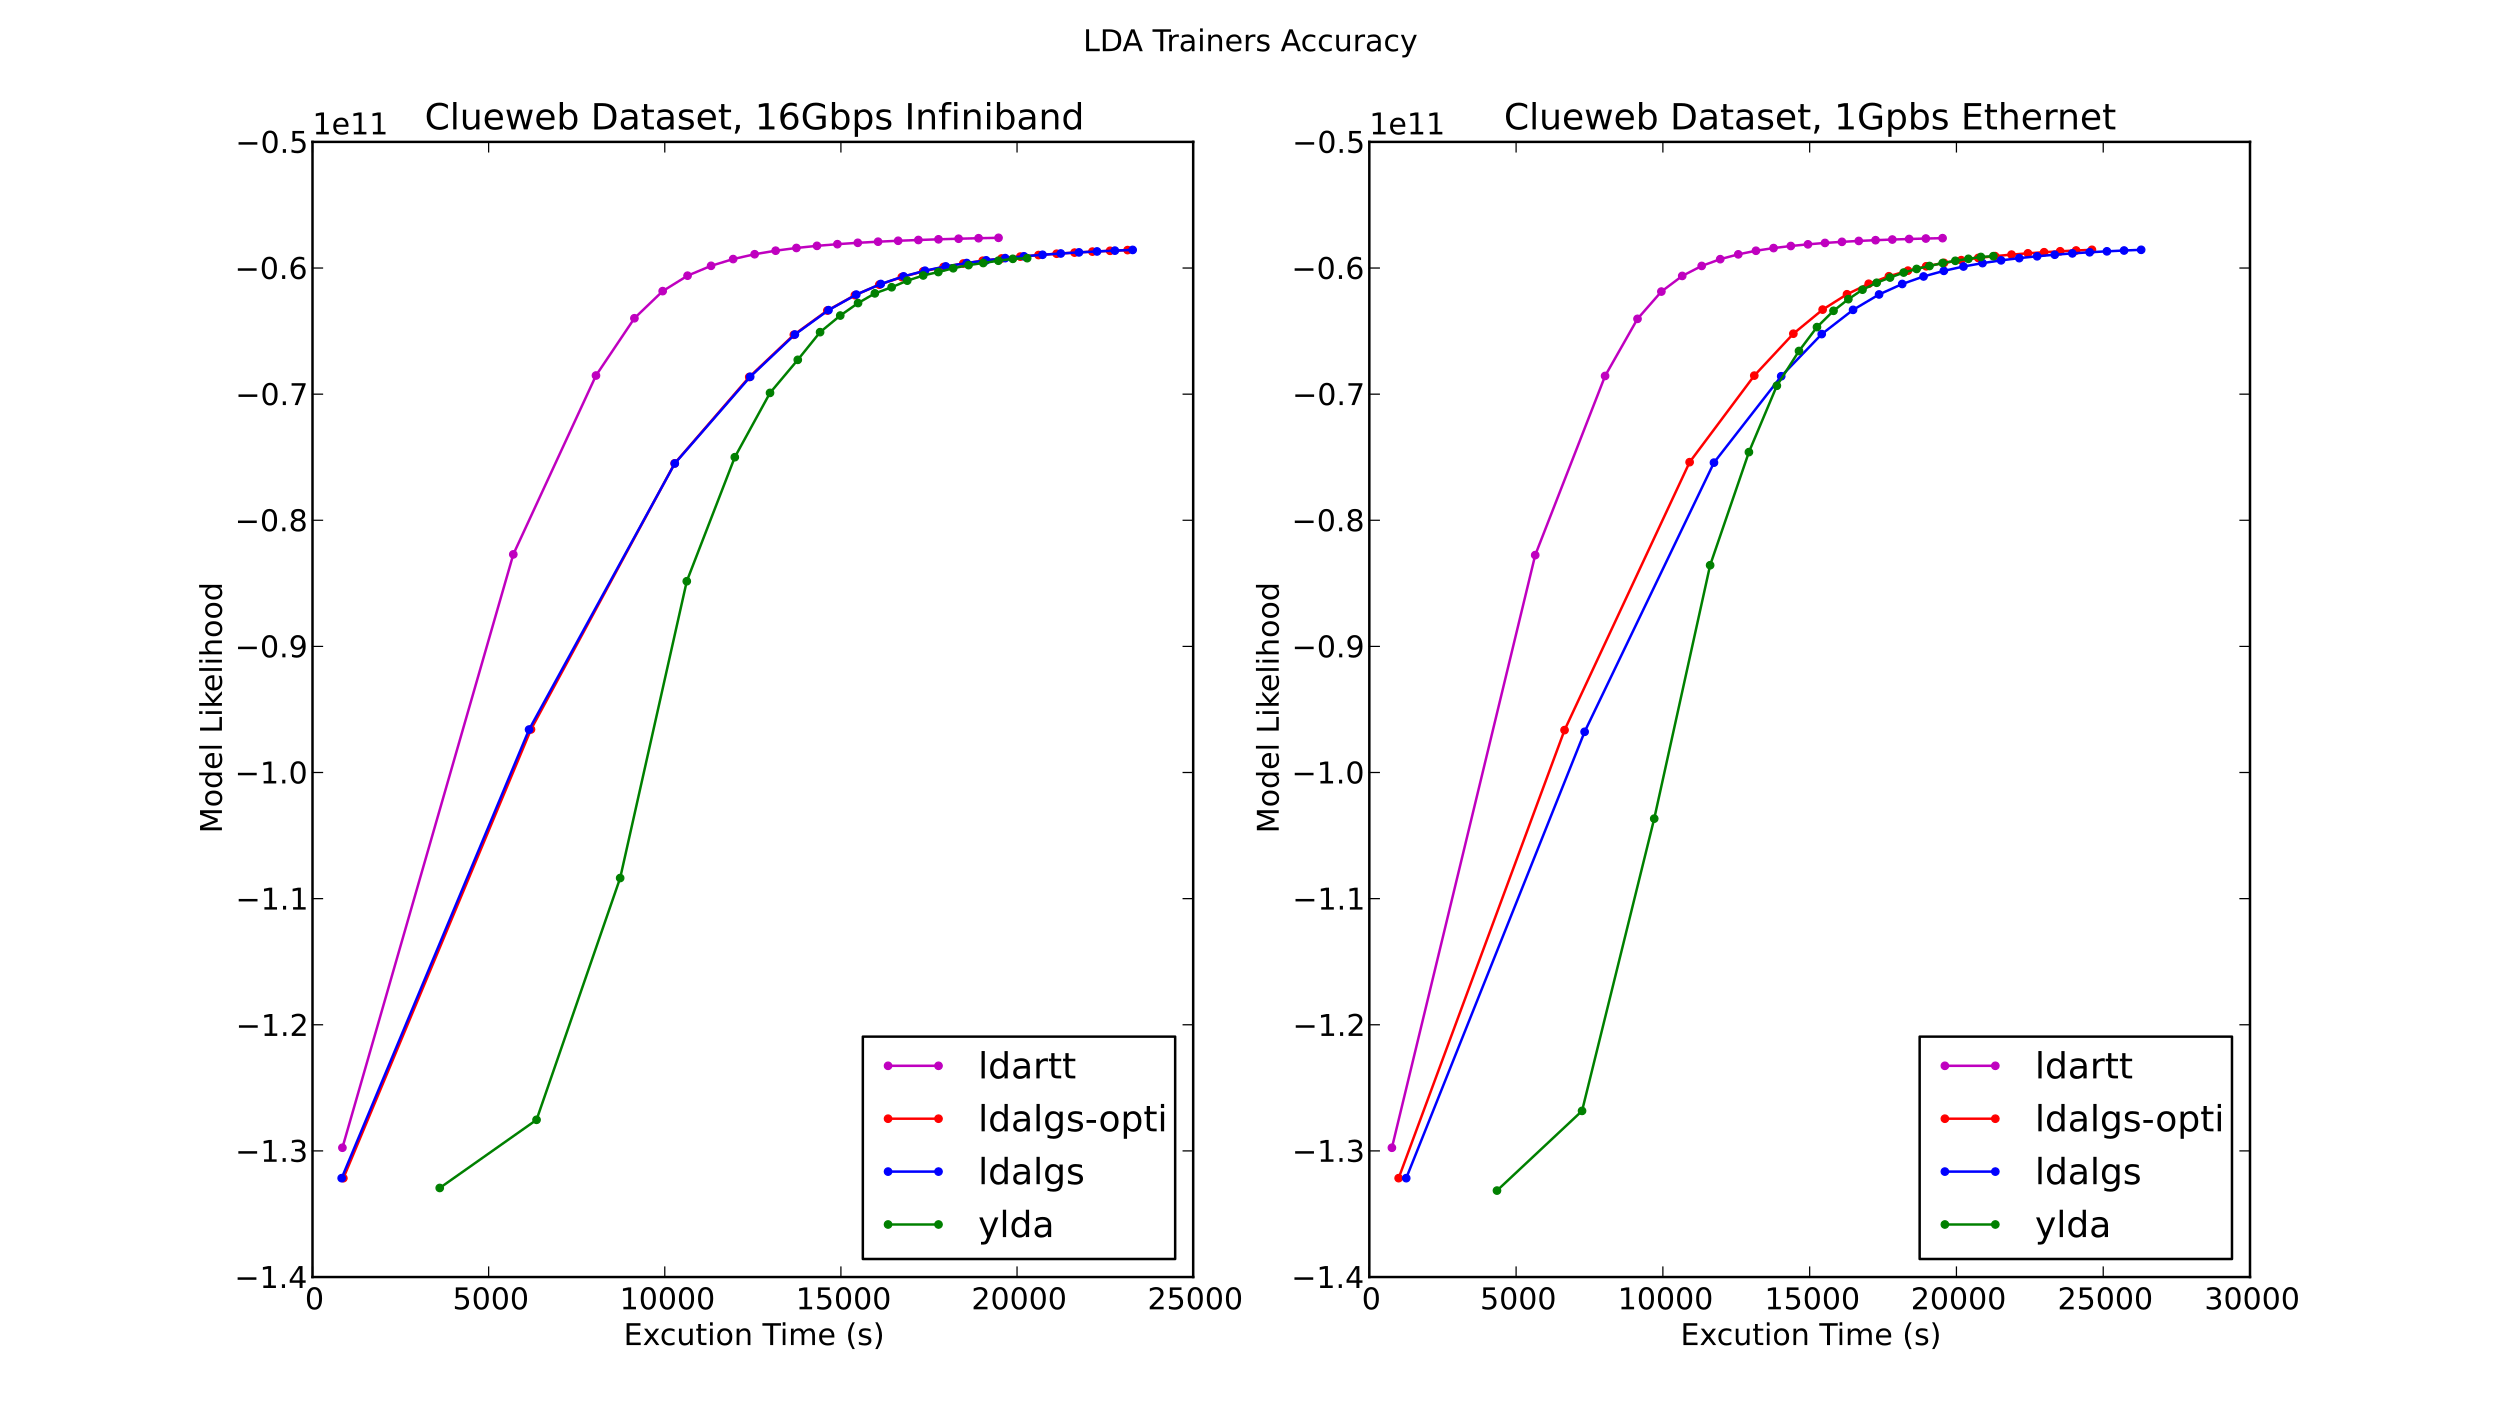 <?xml version="1.0" encoding="utf-8" standalone="no"?>
<!DOCTYPE svg PUBLIC "-//W3C//DTD SVG 1.1//EN"
  "http://www.w3.org/Graphics/SVG/1.1/DTD/svg11.dtd">
<!-- Created with matplotlib (http://matplotlib.sourceforge.net/) -->
<svg height="567pt" version="1.1" viewBox="0 0 999 567" width="999pt" xmlns="http://www.w3.org/2000/svg" xmlns:xlink="http://www.w3.org/1999/xlink">
 <defs>
  <style type="text/css">
*{stroke-linecap:square;stroke-linejoin:round;}
  </style>
 </defs>
 <g id="figure_1">
  <g id="patch_1">
   <path d="
M0 567
L999 567
L999 0
L0 0
z
" style="fill:#ffffff;"/>
  </g>
  <g id="axes_1">
   <g id="patch_2">
    <path d="
M124.875 510.3
L476.795 510.3
L476.795 56.7
L124.875 56.7
z
" style="fill:#ffffff;"/>
   </g>
   <g id="line2d_1">
    <path clip-path="url(#p1fc622c224)" d="
M136.825 458.632
L205.116 221.531
L238.153 150.06
L253.509 127.177
L264.804 116.331
L274.748 110.163
L284.143 106.221
L292.963 103.523
L301.551 101.59
L309.949 100.177
L318.246 99.09
L326.453 98.24
L334.621 97.57
L342.78 97.025
L350.876 96.579
L358.901 96.212
L366.979 95.903
L375.012 95.63
L383.053 95.395
L391.032 95.191
L399.009 95.032" style="fill:none;stroke:#bf00bf;"/>
    <defs>
     <path d="
M0 1.5
C0.398 1.5 0.779 1.342 1.061 1.061
C1.342 0.779 1.5 0.398 1.5 0
C1.5 -0.398 1.342 -0.779 1.061 -1.061
C0.779 -1.342 0.398 -1.5 0 -1.5
C-0.398 -1.5 -0.779 -1.342 -1.061 -1.061
C-1.342 -0.779 -1.5 -0.398 -1.5 0
C-1.5 0.398 -1.342 0.779 -1.061 1.061
C-0.779 1.342 -0.398 1.5 0 1.5
z
" id="mc0debf2262" style="stroke:#bf00bf;stroke-linecap:butt;stroke-width:0.5;"/>
    </defs>
    <g clip-path="url(#p1fc622c224)">
     <use style="fill:#bf00bf;stroke:#bf00bf;stroke-linecap:butt;stroke-width:0.5;" x="136.825" xlink:href="#mc0debf2262" y="458.632"/>
     <use style="fill:#bf00bf;stroke:#bf00bf;stroke-linecap:butt;stroke-width:0.5;" x="205.116" xlink:href="#mc0debf2262" y="221.531"/>
     <use style="fill:#bf00bf;stroke:#bf00bf;stroke-linecap:butt;stroke-width:0.5;" x="238.153" xlink:href="#mc0debf2262" y="150.06"/>
     <use style="fill:#bf00bf;stroke:#bf00bf;stroke-linecap:butt;stroke-width:0.5;" x="253.509" xlink:href="#mc0debf2262" y="127.177"/>
     <use style="fill:#bf00bf;stroke:#bf00bf;stroke-linecap:butt;stroke-width:0.5;" x="264.804" xlink:href="#mc0debf2262" y="116.331"/>
     <use style="fill:#bf00bf;stroke:#bf00bf;stroke-linecap:butt;stroke-width:0.5;" x="274.748" xlink:href="#mc0debf2262" y="110.163"/>
     <use style="fill:#bf00bf;stroke:#bf00bf;stroke-linecap:butt;stroke-width:0.5;" x="284.143" xlink:href="#mc0debf2262" y="106.221"/>
     <use style="fill:#bf00bf;stroke:#bf00bf;stroke-linecap:butt;stroke-width:0.5;" x="292.963" xlink:href="#mc0debf2262" y="103.523"/>
     <use style="fill:#bf00bf;stroke:#bf00bf;stroke-linecap:butt;stroke-width:0.5;" x="301.551" xlink:href="#mc0debf2262" y="101.59"/>
     <use style="fill:#bf00bf;stroke:#bf00bf;stroke-linecap:butt;stroke-width:0.5;" x="309.949" xlink:href="#mc0debf2262" y="100.177"/>
     <use style="fill:#bf00bf;stroke:#bf00bf;stroke-linecap:butt;stroke-width:0.5;" x="318.246" xlink:href="#mc0debf2262" y="99.09"/>
     <use style="fill:#bf00bf;stroke:#bf00bf;stroke-linecap:butt;stroke-width:0.5;" x="326.453" xlink:href="#mc0debf2262" y="98.241"/>
     <use style="fill:#bf00bf;stroke:#bf00bf;stroke-linecap:butt;stroke-width:0.5;" x="334.621" xlink:href="#mc0debf2262" y="97.57"/>
     <use style="fill:#bf00bf;stroke:#bf00bf;stroke-linecap:butt;stroke-width:0.5;" x="342.78" xlink:href="#mc0debf2262" y="97.025"/>
     <use style="fill:#bf00bf;stroke:#bf00bf;stroke-linecap:butt;stroke-width:0.5;" x="350.876" xlink:href="#mc0debf2262" y="96.579"/>
     <use style="fill:#bf00bf;stroke:#bf00bf;stroke-linecap:butt;stroke-width:0.5;" x="358.901" xlink:href="#mc0debf2262" y="96.212"/>
     <use style="fill:#bf00bf;stroke:#bf00bf;stroke-linecap:butt;stroke-width:0.5;" x="366.979" xlink:href="#mc0debf2262" y="95.903"/>
     <use style="fill:#bf00bf;stroke:#bf00bf;stroke-linecap:butt;stroke-width:0.5;" x="375.012" xlink:href="#mc0debf2262" y="95.63"/>
     <use style="fill:#bf00bf;stroke:#bf00bf;stroke-linecap:butt;stroke-width:0.5;" x="383.053" xlink:href="#mc0debf2262" y="95.395"/>
     <use style="fill:#bf00bf;stroke:#bf00bf;stroke-linecap:butt;stroke-width:0.5;" x="391.032" xlink:href="#mc0debf2262" y="95.191"/>
     <use style="fill:#bf00bf;stroke:#bf00bf;stroke-linecap:butt;stroke-width:0.5;" x="399.009" xlink:href="#mc0debf2262" y="95.032"/>
    </g>
   </g>
   <g id="line2d_2">
    <path clip-path="url(#p1fc622c224)" d="
M137.203 470.797
L212.184 291.476
L269.594 185.163
L299.392 150.66
L317.218 133.788
L330.594 124.095
L341.615 117.954
L351.363 113.754
L360.358 110.717
L368.894 108.452
L377.04 106.698
L384.922 105.304
L392.679 104.191
L400.226 103.286
L407.709 102.544
L414.989 101.916
L422.224 101.39
L429.388 100.941
L436.518 100.543
L443.58 100.22
L450.578 99.936" style="fill:none;stroke:#ff0000;"/>
    <defs>
     <path d="
M0 1.5
C0.398 1.5 0.779 1.342 1.061 1.061
C1.342 0.779 1.5 0.398 1.5 0
C1.5 -0.398 1.342 -0.779 1.061 -1.061
C0.779 -1.342 0.398 -1.5 0 -1.5
C-0.398 -1.5 -0.779 -1.342 -1.061 -1.061
C-1.342 -0.779 -1.5 -0.398 -1.5 0
C-1.5 0.398 -1.342 0.779 -1.061 1.061
C-0.779 1.342 -0.398 1.5 0 1.5
z
" id="mc0eafcda7b" style="stroke:#ff0000;stroke-linecap:butt;stroke-width:0.5;"/>
    </defs>
    <g clip-path="url(#p1fc622c224)">
     <use style="fill:#ff0000;stroke:#ff0000;stroke-linecap:butt;stroke-width:0.5;" x="137.203" xlink:href="#mc0eafcda7b" y="470.797"/>
     <use style="fill:#ff0000;stroke:#ff0000;stroke-linecap:butt;stroke-width:0.5;" x="212.184" xlink:href="#mc0eafcda7b" y="291.476"/>
     <use style="fill:#ff0000;stroke:#ff0000;stroke-linecap:butt;stroke-width:0.5;" x="269.594" xlink:href="#mc0eafcda7b" y="185.163"/>
     <use style="fill:#ff0000;stroke:#ff0000;stroke-linecap:butt;stroke-width:0.5;" x="299.392" xlink:href="#mc0eafcda7b" y="150.66"/>
     <use style="fill:#ff0000;stroke:#ff0000;stroke-linecap:butt;stroke-width:0.5;" x="317.218" xlink:href="#mc0eafcda7b" y="133.788"/>
     <use style="fill:#ff0000;stroke:#ff0000;stroke-linecap:butt;stroke-width:0.5;" x="330.594" xlink:href="#mc0eafcda7b" y="124.095"/>
     <use style="fill:#ff0000;stroke:#ff0000;stroke-linecap:butt;stroke-width:0.5;" x="341.615" xlink:href="#mc0eafcda7b" y="117.954"/>
     <use style="fill:#ff0000;stroke:#ff0000;stroke-linecap:butt;stroke-width:0.5;" x="351.363" xlink:href="#mc0eafcda7b" y="113.754"/>
     <use style="fill:#ff0000;stroke:#ff0000;stroke-linecap:butt;stroke-width:0.5;" x="360.358" xlink:href="#mc0eafcda7b" y="110.717"/>
     <use style="fill:#ff0000;stroke:#ff0000;stroke-linecap:butt;stroke-width:0.5;" x="368.894" xlink:href="#mc0eafcda7b" y="108.452"/>
     <use style="fill:#ff0000;stroke:#ff0000;stroke-linecap:butt;stroke-width:0.5;" x="377.04" xlink:href="#mc0eafcda7b" y="106.698"/>
     <use style="fill:#ff0000;stroke:#ff0000;stroke-linecap:butt;stroke-width:0.5;" x="384.922" xlink:href="#mc0eafcda7b" y="105.305"/>
     <use style="fill:#ff0000;stroke:#ff0000;stroke-linecap:butt;stroke-width:0.5;" x="392.679" xlink:href="#mc0eafcda7b" y="104.191"/>
     <use style="fill:#ff0000;stroke:#ff0000;stroke-linecap:butt;stroke-width:0.5;" x="400.226" xlink:href="#mc0eafcda7b" y="103.286"/>
     <use style="fill:#ff0000;stroke:#ff0000;stroke-linecap:butt;stroke-width:0.5;" x="407.709" xlink:href="#mc0eafcda7b" y="102.544"/>
     <use style="fill:#ff0000;stroke:#ff0000;stroke-linecap:butt;stroke-width:0.5;" x="414.989" xlink:href="#mc0eafcda7b" y="101.916"/>
     <use style="fill:#ff0000;stroke:#ff0000;stroke-linecap:butt;stroke-width:0.5;" x="422.224" xlink:href="#mc0eafcda7b" y="101.39"/>
     <use style="fill:#ff0000;stroke:#ff0000;stroke-linecap:butt;stroke-width:0.5;" x="429.388" xlink:href="#mc0eafcda7b" y="100.941"/>
     <use style="fill:#ff0000;stroke:#ff0000;stroke-linecap:butt;stroke-width:0.5;" x="436.518" xlink:href="#mc0eafcda7b" y="100.543"/>
     <use style="fill:#ff0000;stroke:#ff0000;stroke-linecap:butt;stroke-width:0.5;" x="443.58" xlink:href="#mc0eafcda7b" y="100.22"/>
     <use style="fill:#ff0000;stroke:#ff0000;stroke-linecap:butt;stroke-width:0.5;" x="450.578" xlink:href="#mc0eafcda7b" y="99.936"/>
    </g>
   </g>
   <g id="line2d_3">
    <path clip-path="url(#p1fc622c224)" d="
M136.531 470.787
L211.413 291.534
L269.647 185.197
L299.78 150.563
L317.635 133.663
L331.064 123.93
L342.177 117.715
L351.977 113.476
L361.088 110.433
L369.623 108.173
L377.928 106.457
L386.301 105.109
L394.065 104.037
L401.686 103.147
L409.179 102.419
L416.6 101.809
L423.892 101.292
L431.158 100.854
L438.372 100.478
L445.512 100.151
L452.609 99.868" style="fill:none;stroke:#0000ff;"/>
    <defs>
     <path d="
M0 1.5
C0.398 1.5 0.779 1.342 1.061 1.061
C1.342 0.779 1.5 0.398 1.5 0
C1.5 -0.398 1.342 -0.779 1.061 -1.061
C0.779 -1.342 0.398 -1.5 0 -1.5
C-0.398 -1.5 -0.779 -1.342 -1.061 -1.061
C-1.342 -0.779 -1.5 -0.398 -1.5 0
C-1.5 0.398 -1.342 0.779 -1.061 1.061
C-0.779 1.342 -0.398 1.5 0 1.5
z
" id="m60516ac18e" style="stroke:#0000ff;stroke-linecap:butt;stroke-width:0.5;"/>
    </defs>
    <g clip-path="url(#p1fc622c224)">
     <use style="fill:#0000ff;stroke:#0000ff;stroke-linecap:butt;stroke-width:0.5;" x="136.531" xlink:href="#m60516ac18e" y="470.787"/>
     <use style="fill:#0000ff;stroke:#0000ff;stroke-linecap:butt;stroke-width:0.5;" x="211.413" xlink:href="#m60516ac18e" y="291.534"/>
     <use style="fill:#0000ff;stroke:#0000ff;stroke-linecap:butt;stroke-width:0.5;" x="269.647" xlink:href="#m60516ac18e" y="185.197"/>
     <use style="fill:#0000ff;stroke:#0000ff;stroke-linecap:butt;stroke-width:0.5;" x="299.78" xlink:href="#m60516ac18e" y="150.563"/>
     <use style="fill:#0000ff;stroke:#0000ff;stroke-linecap:butt;stroke-width:0.5;" x="317.635" xlink:href="#m60516ac18e" y="133.663"/>
     <use style="fill:#0000ff;stroke:#0000ff;stroke-linecap:butt;stroke-width:0.5;" x="331.064" xlink:href="#m60516ac18e" y="123.93"/>
     <use style="fill:#0000ff;stroke:#0000ff;stroke-linecap:butt;stroke-width:0.5;" x="342.177" xlink:href="#m60516ac18e" y="117.715"/>
     <use style="fill:#0000ff;stroke:#0000ff;stroke-linecap:butt;stroke-width:0.5;" x="351.977" xlink:href="#m60516ac18e" y="113.476"/>
     <use style="fill:#0000ff;stroke:#0000ff;stroke-linecap:butt;stroke-width:0.5;" x="361.088" xlink:href="#m60516ac18e" y="110.433"/>
     <use style="fill:#0000ff;stroke:#0000ff;stroke-linecap:butt;stroke-width:0.5;" x="369.623" xlink:href="#m60516ac18e" y="108.173"/>
     <use style="fill:#0000ff;stroke:#0000ff;stroke-linecap:butt;stroke-width:0.5;" x="377.928" xlink:href="#m60516ac18e" y="106.457"/>
     <use style="fill:#0000ff;stroke:#0000ff;stroke-linecap:butt;stroke-width:0.5;" x="386.301" xlink:href="#m60516ac18e" y="105.109"/>
     <use style="fill:#0000ff;stroke:#0000ff;stroke-linecap:butt;stroke-width:0.5;" x="394.065" xlink:href="#m60516ac18e" y="104.037"/>
     <use style="fill:#0000ff;stroke:#0000ff;stroke-linecap:butt;stroke-width:0.5;" x="401.686" xlink:href="#m60516ac18e" y="103.147"/>
     <use style="fill:#0000ff;stroke:#0000ff;stroke-linecap:butt;stroke-width:0.5;" x="409.179" xlink:href="#m60516ac18e" y="102.419"/>
     <use style="fill:#0000ff;stroke:#0000ff;stroke-linecap:butt;stroke-width:0.5;" x="416.6" xlink:href="#m60516ac18e" y="101.809"/>
     <use style="fill:#0000ff;stroke:#0000ff;stroke-linecap:butt;stroke-width:0.5;" x="423.892" xlink:href="#m60516ac18e" y="101.292"/>
     <use style="fill:#0000ff;stroke:#0000ff;stroke-linecap:butt;stroke-width:0.5;" x="431.158" xlink:href="#m60516ac18e" y="100.854"/>
     <use style="fill:#0000ff;stroke:#0000ff;stroke-linecap:butt;stroke-width:0.5;" x="438.372" xlink:href="#m60516ac18e" y="100.478"/>
     <use style="fill:#0000ff;stroke:#0000ff;stroke-linecap:butt;stroke-width:0.5;" x="445.512" xlink:href="#m60516ac18e" y="100.151"/>
     <use style="fill:#0000ff;stroke:#0000ff;stroke-linecap:butt;stroke-width:0.5;" x="452.609" xlink:href="#m60516ac18e" y="99.868"/>
    </g>
   </g>
   <g id="line2d_4">
    <path clip-path="url(#p1fc622c224)" d="
M175.715 474.713
L214.402 447.475
L247.815 350.867
L274.437 232.263
L293.627 182.693
L307.7 156.999
L318.792 143.792
L327.701 132.731
L335.765 126.096
L342.879 121.103
L349.596 117.235
L356.295 114.788
L362.547 112.148
L368.921 110.075
L374.944 108.707
L380.904 107.197
L387.044 105.936
L392.895 105.106
L398.949 104.185
L404.717 103.43
L410.453 103.161" style="fill:none;stroke:#008000;"/>
    <defs>
     <path d="
M0 1.5
C0.398 1.5 0.779 1.342 1.061 1.061
C1.342 0.779 1.5 0.398 1.5 0
C1.5 -0.398 1.342 -0.779 1.061 -1.061
C0.779 -1.342 0.398 -1.5 0 -1.5
C-0.398 -1.5 -0.779 -1.342 -1.061 -1.061
C-1.342 -0.779 -1.5 -0.398 -1.5 0
C-1.5 0.398 -1.342 0.779 -1.061 1.061
C-0.779 1.342 -0.398 1.5 0 1.5
z
" id="m78e0c95df6" style="stroke:#008000;stroke-linecap:butt;stroke-width:0.5;"/>
    </defs>
    <g clip-path="url(#p1fc622c224)">
     <use style="fill:#008000;stroke:#008000;stroke-linecap:butt;stroke-width:0.5;" x="175.715" xlink:href="#m78e0c95df6" y="474.713"/>
     <use style="fill:#008000;stroke:#008000;stroke-linecap:butt;stroke-width:0.5;" x="214.402" xlink:href="#m78e0c95df6" y="447.475"/>
     <use style="fill:#008000;stroke:#008000;stroke-linecap:butt;stroke-width:0.5;" x="247.815" xlink:href="#m78e0c95df6" y="350.867"/>
     <use style="fill:#008000;stroke:#008000;stroke-linecap:butt;stroke-width:0.5;" x="274.437" xlink:href="#m78e0c95df6" y="232.263"/>
     <use style="fill:#008000;stroke:#008000;stroke-linecap:butt;stroke-width:0.5;" x="293.627" xlink:href="#m78e0c95df6" y="182.693"/>
     <use style="fill:#008000;stroke:#008000;stroke-linecap:butt;stroke-width:0.5;" x="307.7" xlink:href="#m78e0c95df6" y="156.999"/>
     <use style="fill:#008000;stroke:#008000;stroke-linecap:butt;stroke-width:0.5;" x="318.792" xlink:href="#m78e0c95df6" y="143.792"/>
     <use style="fill:#008000;stroke:#008000;stroke-linecap:butt;stroke-width:0.5;" x="327.701" xlink:href="#m78e0c95df6" y="132.731"/>
     <use style="fill:#008000;stroke:#008000;stroke-linecap:butt;stroke-width:0.5;" x="335.765" xlink:href="#m78e0c95df6" y="126.096"/>
     <use style="fill:#008000;stroke:#008000;stroke-linecap:butt;stroke-width:0.5;" x="342.879" xlink:href="#m78e0c95df6" y="121.103"/>
     <use style="fill:#008000;stroke:#008000;stroke-linecap:butt;stroke-width:0.5;" x="349.596" xlink:href="#m78e0c95df6" y="117.235"/>
     <use style="fill:#008000;stroke:#008000;stroke-linecap:butt;stroke-width:0.5;" x="356.295" xlink:href="#m78e0c95df6" y="114.788"/>
     <use style="fill:#008000;stroke:#008000;stroke-linecap:butt;stroke-width:0.5;" x="362.547" xlink:href="#m78e0c95df6" y="112.148"/>
     <use style="fill:#008000;stroke:#008000;stroke-linecap:butt;stroke-width:0.5;" x="368.921" xlink:href="#m78e0c95df6" y="110.075"/>
     <use style="fill:#008000;stroke:#008000;stroke-linecap:butt;stroke-width:0.5;" x="374.944" xlink:href="#m78e0c95df6" y="108.707"/>
     <use style="fill:#008000;stroke:#008000;stroke-linecap:butt;stroke-width:0.5;" x="380.904" xlink:href="#m78e0c95df6" y="107.197"/>
     <use style="fill:#008000;stroke:#008000;stroke-linecap:butt;stroke-width:0.5;" x="387.044" xlink:href="#m78e0c95df6" y="105.936"/>
     <use style="fill:#008000;stroke:#008000;stroke-linecap:butt;stroke-width:0.5;" x="392.895" xlink:href="#m78e0c95df6" y="105.106"/>
     <use style="fill:#008000;stroke:#008000;stroke-linecap:butt;stroke-width:0.5;" x="398.949" xlink:href="#m78e0c95df6" y="104.185"/>
     <use style="fill:#008000;stroke:#008000;stroke-linecap:butt;stroke-width:0.5;" x="404.717" xlink:href="#m78e0c95df6" y="103.43"/>
     <use style="fill:#008000;stroke:#008000;stroke-linecap:butt;stroke-width:0.5;" x="410.453" xlink:href="#m78e0c95df6" y="103.161"/>
    </g>
   </g>
   <g id="matplotlib.axis_1">
    <g id="xtick_1">
     <g id="line2d_5">
      <defs>
       <path d="
M0 0
L0 -4" id="m0012dd4eef" style="stroke:#000000;stroke-linecap:butt;stroke-width:0.5;"/>
      </defs>
      <g>
       <use style="stroke:#000000;stroke-linecap:butt;stroke-width:0.5;" x="124.875" xlink:href="#m0012dd4eef" y="510.3"/>
      </g>
     </g>
     <g id="line2d_6">
      <defs>
       <path d="
M0 0
L0 4" id="m476344969c" style="stroke:#000000;stroke-linecap:butt;stroke-width:0.5;"/>
      </defs>
      <g>
       <use style="stroke:#000000;stroke-linecap:butt;stroke-width:0.5;" x="124.875" xlink:href="#m476344969c" y="56.7"/>
      </g>
     </g>
     <g id="text_1">
      <!-- 0 -->
      <defs>
       <path d="
M31.781 66.406
Q24.172 66.406 20.328 58.906
Q16.5 51.422 16.5 36.375
Q16.5 21.391 20.328 13.891
Q24.172 6.391 31.781 6.391
Q39.453 6.391 43.281 13.891
Q47.125 21.391 47.125 36.375
Q47.125 51.422 43.281 58.906
Q39.453 66.406 31.781 66.406
M31.781 74.219
Q44.047 74.219 50.516 64.516
Q56.984 54.828 56.984 36.375
Q56.984 17.969 50.516 8.266
Q44.047 -1.422 31.781 -1.422
Q19.531 -1.422 13.062 8.266
Q6.594 17.969 6.594 36.375
Q6.594 54.828 13.062 64.516
Q19.531 74.219 31.781 74.219" id="DejaVuSans-30"/>
      </defs>
      <g transform="translate(121.852 523.206)scale(0.12 -0.12)">
       <use xlink:href="#DejaVuSans-30"/>
      </g>
     </g>
    </g>
    <g id="xtick_2">
     <g id="line2d_7">
      <g>
       <use style="stroke:#000000;stroke-linecap:butt;stroke-width:0.5;" x="195.259" xlink:href="#m0012dd4eef" y="510.3"/>
      </g>
     </g>
     <g id="line2d_8">
      <g>
       <use style="stroke:#000000;stroke-linecap:butt;stroke-width:0.5;" x="195.259" xlink:href="#m476344969c" y="56.7"/>
      </g>
     </g>
     <g id="text_2">
      <!-- 5000 -->
      <defs>
       <path d="
M10.797 72.906
L49.516 72.906
L49.516 64.594
L19.828 64.594
L19.828 46.734
Q21.969 47.469 24.109 47.828
Q26.266 48.188 28.422 48.188
Q40.625 48.188 47.75 41.5
Q54.891 34.812 54.891 23.391
Q54.891 11.625 47.562 5.094
Q40.234 -1.422 26.906 -1.422
Q22.312 -1.422 17.547 -0.641
Q12.797 0.141 7.719 1.703
L7.719 11.625
Q12.109 9.234 16.797 8.062
Q21.484 6.891 26.703 6.891
Q35.156 6.891 40.078 11.328
Q45.016 15.766 45.016 23.391
Q45.016 31 40.078 35.438
Q35.156 39.891 26.703 39.891
Q22.75 39.891 18.812 39.016
Q14.891 38.141 10.797 36.281
z
" id="DejaVuSans-35"/>
      </defs>
      <g transform="translate(180.851 523.206)scale(0.12 -0.12)">
       <use xlink:href="#DejaVuSans-35"/>
       <use x="63.623" xlink:href="#DejaVuSans-30"/>
       <use x="127.246" xlink:href="#DejaVuSans-30"/>
       <use x="190.869" xlink:href="#DejaVuSans-30"/>
      </g>
     </g>
    </g>
    <g id="xtick_3">
     <g id="line2d_9">
      <g>
       <use style="stroke:#000000;stroke-linecap:butt;stroke-width:0.5;" x="265.643" xlink:href="#m0012dd4eef" y="510.3"/>
      </g>
     </g>
     <g id="line2d_10">
      <g>
       <use style="stroke:#000000;stroke-linecap:butt;stroke-width:0.5;" x="265.643" xlink:href="#m476344969c" y="56.7"/>
      </g>
     </g>
     <g id="text_3">
      <!-- 10000 -->
      <defs>
       <path d="
M12.406 8.297
L28.516 8.297
L28.516 63.922
L10.984 60.406
L10.984 69.391
L28.422 72.906
L38.281 72.906
L38.281 8.297
L54.391 8.297
L54.391 0
L12.406 0
z
" id="DejaVuSans-31"/>
      </defs>
      <g transform="translate(247.613 523.206)scale(0.12 -0.12)">
       <use xlink:href="#DejaVuSans-31"/>
       <use x="63.623" xlink:href="#DejaVuSans-30"/>
       <use x="127.246" xlink:href="#DejaVuSans-30"/>
       <use x="190.869" xlink:href="#DejaVuSans-30"/>
       <use x="254.492" xlink:href="#DejaVuSans-30"/>
      </g>
     </g>
    </g>
    <g id="xtick_4">
     <g id="line2d_11">
      <g>
       <use style="stroke:#000000;stroke-linecap:butt;stroke-width:0.5;" x="336.027" xlink:href="#m0012dd4eef" y="510.3"/>
      </g>
     </g>
     <g id="line2d_12">
      <g>
       <use style="stroke:#000000;stroke-linecap:butt;stroke-width:0.5;" x="336.027" xlink:href="#m476344969c" y="56.7"/>
      </g>
     </g>
     <g id="text_4">
      <!-- 15000 -->
      <g transform="translate(317.997 523.206)scale(0.12 -0.12)">
       <use xlink:href="#DejaVuSans-31"/>
       <use x="63.623" xlink:href="#DejaVuSans-35"/>
       <use x="127.246" xlink:href="#DejaVuSans-30"/>
       <use x="190.869" xlink:href="#DejaVuSans-30"/>
       <use x="254.492" xlink:href="#DejaVuSans-30"/>
      </g>
     </g>
    </g>
    <g id="xtick_5">
     <g id="line2d_13">
      <g>
       <use style="stroke:#000000;stroke-linecap:butt;stroke-width:0.5;" x="406.411" xlink:href="#m0012dd4eef" y="510.3"/>
      </g>
     </g>
     <g id="line2d_14">
      <g>
       <use style="stroke:#000000;stroke-linecap:butt;stroke-width:0.5;" x="406.411" xlink:href="#m476344969c" y="56.7"/>
      </g>
     </g>
     <g id="text_5">
      <!-- 20000 -->
      <defs>
       <path d="
M19.188 8.297
L53.609 8.297
L53.609 0
L7.328 0
L7.328 8.297
Q12.938 14.109 22.625 23.891
Q32.328 33.688 34.812 36.531
Q39.547 41.844 41.422 45.531
Q43.312 49.219 43.312 52.781
Q43.312 58.594 39.234 62.25
Q35.156 65.922 28.609 65.922
Q23.969 65.922 18.812 64.312
Q13.672 62.703 7.812 59.422
L7.812 69.391
Q13.766 71.781 18.938 73
Q24.125 74.219 28.422 74.219
Q39.75 74.219 46.484 68.547
Q53.219 62.891 53.219 53.422
Q53.219 48.922 51.531 44.891
Q49.859 40.875 45.406 35.406
Q44.188 33.984 37.641 27.219
Q31.109 20.453 19.188 8.297" id="DejaVuSans-32"/>
      </defs>
      <g transform="translate(388.162 523.206)scale(0.12 -0.12)">
       <use xlink:href="#DejaVuSans-32"/>
       <use x="63.623" xlink:href="#DejaVuSans-30"/>
       <use x="127.246" xlink:href="#DejaVuSans-30"/>
       <use x="190.869" xlink:href="#DejaVuSans-30"/>
       <use x="254.492" xlink:href="#DejaVuSans-30"/>
      </g>
     </g>
    </g>
    <g id="xtick_6">
     <g id="line2d_15">
      <g>
       <use style="stroke:#000000;stroke-linecap:butt;stroke-width:0.5;" x="476.795" xlink:href="#m0012dd4eef" y="510.3"/>
      </g>
     </g>
     <g id="line2d_16">
      <g>
       <use style="stroke:#000000;stroke-linecap:butt;stroke-width:0.5;" x="476.795" xlink:href="#m476344969c" y="56.7"/>
      </g>
     </g>
     <g id="text_6">
      <!-- 25000 -->
      <g transform="translate(458.546 523.206)scale(0.12 -0.12)">
       <use xlink:href="#DejaVuSans-32"/>
       <use x="63.623" xlink:href="#DejaVuSans-35"/>
       <use x="127.246" xlink:href="#DejaVuSans-30"/>
       <use x="190.869" xlink:href="#DejaVuSans-30"/>
       <use x="254.492" xlink:href="#DejaVuSans-30"/>
      </g>
     </g>
    </g>
    <g id="text_7">
     <!-- Excution Time (s) -->
     <defs>
      <path d="
M8.016 75.875
L15.828 75.875
Q23.141 64.359 26.781 53.312
Q30.422 42.281 30.422 31.391
Q30.422 20.453 26.781 9.375
Q23.141 -1.703 15.828 -13.188
L8.016 -13.188
Q14.5 -2 17.703 9.062
Q20.906 20.125 20.906 31.391
Q20.906 42.672 17.703 53.656
Q14.5 64.656 8.016 75.875" id="DejaVuSans-29"/>
      <path d="
M30.609 48.391
Q23.391 48.391 19.188 42.75
Q14.984 37.109 14.984 27.297
Q14.984 17.484 19.156 11.844
Q23.344 6.203 30.609 6.203
Q37.797 6.203 41.984 11.859
Q46.188 17.531 46.188 27.297
Q46.188 37.016 41.984 42.703
Q37.797 48.391 30.609 48.391
M30.609 56
Q42.328 56 49.016 48.375
Q55.719 40.766 55.719 27.297
Q55.719 13.875 49.016 6.219
Q42.328 -1.422 30.609 -1.422
Q18.844 -1.422 12.172 6.219
Q5.516 13.875 5.516 27.297
Q5.516 40.766 12.172 48.375
Q18.844 56 30.609 56" id="DejaVuSans-6f"/>
      <path d="
M52 44.188
Q55.375 50.25 60.062 53.125
Q64.75 56 71.094 56
Q79.641 56 84.281 50.016
Q88.922 44.047 88.922 33.016
L88.922 0
L79.891 0
L79.891 32.719
Q79.891 40.578 77.094 44.375
Q74.312 48.188 68.609 48.188
Q61.625 48.188 57.562 43.547
Q53.516 38.922 53.516 30.906
L53.516 0
L44.484 0
L44.484 32.719
Q44.484 40.625 41.703 44.406
Q38.922 48.188 33.109 48.188
Q26.219 48.188 22.156 43.531
Q18.109 38.875 18.109 30.906
L18.109 0
L9.078 0
L9.078 54.688
L18.109 54.688
L18.109 46.188
Q21.188 51.219 25.484 53.609
Q29.781 56 35.688 56
Q41.656 56 45.828 52.969
Q50 49.953 52 44.188" id="DejaVuSans-6d"/>
      <path d="
M54.891 33.016
L54.891 0
L45.906 0
L45.906 32.719
Q45.906 40.484 42.875 44.328
Q39.844 48.188 33.797 48.188
Q26.516 48.188 22.312 43.547
Q18.109 38.922 18.109 30.906
L18.109 0
L9.078 0
L9.078 54.688
L18.109 54.688
L18.109 46.188
Q21.344 51.125 25.703 53.562
Q30.078 56 35.797 56
Q45.219 56 50.047 50.172
Q54.891 44.344 54.891 33.016" id="DejaVuSans-6e"/>
      <path d="
M9.812 72.906
L55.906 72.906
L55.906 64.594
L19.672 64.594
L19.672 43.016
L54.391 43.016
L54.391 34.719
L19.672 34.719
L19.672 8.297
L56.781 8.297
L56.781 0
L9.812 0
z
" id="DejaVuSans-45"/>
      <path id="DejaVuSans-20"/>
      <path d="
M54.891 54.688
L35.109 28.078
L55.906 0
L45.312 0
L29.391 21.484
L13.484 0
L2.875 0
L24.125 28.609
L4.688 54.688
L15.281 54.688
L29.781 35.203
L44.281 54.688
z
" id="DejaVuSans-78"/>
      <path d="
M9.422 54.688
L18.406 54.688
L18.406 0
L9.422 0
z

M9.422 75.984
L18.406 75.984
L18.406 64.594
L9.422 64.594
z
" id="DejaVuSans-69"/>
      <path d="
M8.5 21.578
L8.5 54.688
L17.484 54.688
L17.484 21.922
Q17.484 14.156 20.5 10.266
Q23.531 6.391 29.594 6.391
Q36.859 6.391 41.078 11.031
Q45.312 15.672 45.312 23.688
L45.312 54.688
L54.297 54.688
L54.297 0
L45.312 0
L45.312 8.406
Q42.047 3.422 37.719 1
Q33.406 -1.422 27.688 -1.422
Q18.266 -1.422 13.375 4.438
Q8.5 10.297 8.5 21.578
M31.109 56
z
" id="DejaVuSans-75"/>
      <path d="
M18.312 70.219
L18.312 54.688
L36.812 54.688
L36.812 47.703
L18.312 47.703
L18.312 18.016
Q18.312 11.328 20.141 9.422
Q21.969 7.516 27.594 7.516
L36.812 7.516
L36.812 0
L27.594 0
Q17.188 0 13.234 3.875
Q9.281 7.766 9.281 18.016
L9.281 47.703
L2.688 47.703
L2.688 54.688
L9.281 54.688
L9.281 70.219
z
" id="DejaVuSans-74"/>
      <path d="
M31 75.875
Q24.469 64.656 21.281 53.656
Q18.109 42.672 18.109 31.391
Q18.109 20.125 21.312 9.062
Q24.516 -2 31 -13.188
L23.188 -13.188
Q15.875 -1.703 12.234 9.375
Q8.594 20.453 8.594 31.391
Q8.594 42.281 12.203 53.312
Q15.828 64.359 23.188 75.875
z
" id="DejaVuSans-28"/>
      <path d="
M56.203 29.594
L56.203 25.203
L14.891 25.203
Q15.484 15.922 20.484 11.062
Q25.484 6.203 34.422 6.203
Q39.594 6.203 44.453 7.469
Q49.312 8.734 54.109 11.281
L54.109 2.781
Q49.266 0.734 44.188 -0.344
Q39.109 -1.422 33.891 -1.422
Q20.797 -1.422 13.156 6.188
Q5.516 13.812 5.516 26.812
Q5.516 40.234 12.766 48.109
Q20.016 56 32.328 56
Q43.359 56 49.781 48.891
Q56.203 41.797 56.203 29.594
M47.219 32.234
Q47.125 39.594 43.094 43.984
Q39.062 48.391 32.422 48.391
Q24.906 48.391 20.391 44.141
Q15.875 39.891 15.188 32.172
z
" id="DejaVuSans-65"/>
      <path d="
M48.781 52.594
L48.781 44.188
Q44.969 46.297 41.141 47.344
Q37.312 48.391 33.406 48.391
Q24.656 48.391 19.812 42.844
Q14.984 37.312 14.984 27.297
Q14.984 17.281 19.812 11.734
Q24.656 6.203 33.406 6.203
Q37.312 6.203 41.141 7.25
Q44.969 8.297 48.781 10.406
L48.781 2.094
Q45.016 0.344 40.984 -0.531
Q36.969 -1.422 32.422 -1.422
Q20.062 -1.422 12.781 6.344
Q5.516 14.109 5.516 27.297
Q5.516 40.672 12.859 48.328
Q20.219 56 33.016 56
Q37.156 56 41.109 55.141
Q45.062 54.297 48.781 52.594" id="DejaVuSans-63"/>
      <path d="
M44.281 53.078
L44.281 44.578
Q40.484 46.531 36.375 47.5
Q32.281 48.484 27.875 48.484
Q21.188 48.484 17.844 46.438
Q14.5 44.391 14.5 40.281
Q14.5 37.156 16.891 35.375
Q19.281 33.594 26.516 31.984
L29.594 31.297
Q39.156 29.25 43.188 25.516
Q47.219 21.781 47.219 15.094
Q47.219 7.469 41.188 3.016
Q35.156 -1.422 24.609 -1.422
Q20.219 -1.422 15.453 -0.562
Q10.688 0.297 5.422 2
L5.422 11.281
Q10.406 8.688 15.234 7.391
Q20.062 6.109 24.812 6.109
Q31.156 6.109 34.562 8.281
Q37.984 10.453 37.984 14.406
Q37.984 18.062 35.516 20.016
Q33.062 21.969 24.703 23.781
L21.578 24.516
Q13.234 26.266 9.516 29.906
Q5.812 33.547 5.812 39.891
Q5.812 47.609 11.281 51.797
Q16.75 56 26.812 56
Q31.781 56 36.172 55.266
Q40.578 54.547 44.281 53.078" id="DejaVuSans-73"/>
      <path d="
M-0.297 72.906
L61.375 72.906
L61.375 64.594
L35.5 64.594
L35.5 0
L25.594 0
L25.594 64.594
L-0.297 64.594
z
" id="DejaVuSans-54"/>
     </defs>
     <g transform="translate(249.217 537.495)scale(0.12 -0.12)">
      <use xlink:href="#DejaVuSans-45"/>
      <use x="63.184" xlink:href="#DejaVuSans-78"/>
      <use x="120.613" xlink:href="#DejaVuSans-63"/>
      <use x="175.594" xlink:href="#DejaVuSans-75"/>
      <use x="238.973" xlink:href="#DejaVuSans-74"/>
      <use x="278.182" xlink:href="#DejaVuSans-69"/>
      <use x="305.965" xlink:href="#DejaVuSans-6f"/>
      <use x="367.146" xlink:href="#DejaVuSans-6e"/>
      <use x="430.525" xlink:href="#DejaVuSans-20"/>
      <use x="462.312" xlink:href="#DejaVuSans-54"/>
      <use x="520.271" xlink:href="#DejaVuSans-69"/>
      <use x="548.055" xlink:href="#DejaVuSans-6d"/>
      <use x="645.467" xlink:href="#DejaVuSans-65"/>
      <use x="706.99" xlink:href="#DejaVuSans-20"/>
      <use x="738.777" xlink:href="#DejaVuSans-28"/>
      <use x="777.791" xlink:href="#DejaVuSans-73"/>
      <use x="829.891" xlink:href="#DejaVuSans-29"/>
     </g>
    </g>
   </g>
   <g id="matplotlib.axis_2">
    <g id="ytick_1">
     <g id="line2d_17">
      <defs>
       <path d="
M0 0
L4 0" id="me8a85f7bf6" style="stroke:#000000;stroke-linecap:butt;stroke-width:0.5;"/>
      </defs>
      <g>
       <use style="stroke:#000000;stroke-linecap:butt;stroke-width:0.5;" x="124.875" xlink:href="#me8a85f7bf6" y="510.3"/>
      </g>
     </g>
     <g id="line2d_18">
      <defs>
       <path d="
M0 0
L-4 0" id="m1a32005dea" style="stroke:#000000;stroke-linecap:butt;stroke-width:0.5;"/>
      </defs>
      <g>
       <use style="stroke:#000000;stroke-linecap:butt;stroke-width:0.5;" x="476.795" xlink:href="#m1a32005dea" y="510.3"/>
      </g>
     </g>
     <g id="text_8">
      <!-- −1.4 -->
      <defs>
       <path d="
M10.688 12.406
L21 12.406
L21 0
L10.688 0
z
" id="DejaVuSans-2e"/>
       <path d="
M37.797 64.312
L12.891 25.391
L37.797 25.391
z

M35.203 72.906
L47.609 72.906
L47.609 25.391
L58.016 25.391
L58.016 17.188
L47.609 17.188
L47.609 0
L37.797 0
L37.797 17.188
L4.891 17.188
L4.891 26.703
z
" id="DejaVuSans-34"/>
       <path d="
M10.594 35.5
L73.188 35.5
L73.188 27.203
L10.594 27.203
z
" id="DejaVuSans-2212"/>
      </defs>
      <g transform="translate(93.68 514.674)scale(0.12 -0.12)">
       <use xlink:href="#DejaVuSans-2212"/>
       <use x="83.789" xlink:href="#DejaVuSans-31"/>
       <use x="147.412" xlink:href="#DejaVuSans-2e"/>
       <use x="179.199" xlink:href="#DejaVuSans-34"/>
      </g>
     </g>
    </g>
    <g id="ytick_2">
     <g id="line2d_19">
      <g>
       <use style="stroke:#000000;stroke-linecap:butt;stroke-width:0.5;" x="124.875" xlink:href="#me8a85f7bf6" y="459.9"/>
      </g>
     </g>
     <g id="line2d_20">
      <g>
       <use style="stroke:#000000;stroke-linecap:butt;stroke-width:0.5;" x="476.795" xlink:href="#m1a32005dea" y="459.9"/>
      </g>
     </g>
     <g id="text_9">
      <!-- −1.3 -->
      <defs>
       <path d="
M40.578 39.312
Q47.656 37.797 51.625 33
Q55.609 28.219 55.609 21.188
Q55.609 10.406 48.188 4.484
Q40.766 -1.422 27.094 -1.422
Q22.516 -1.422 17.656 -0.516
Q12.797 0.391 7.625 2.203
L7.625 11.719
Q11.719 9.328 16.594 8.109
Q21.484 6.891 26.812 6.891
Q36.078 6.891 40.938 10.547
Q45.797 14.203 45.797 21.188
Q45.797 27.641 41.281 31.266
Q36.766 34.906 28.719 34.906
L20.219 34.906
L20.219 43.016
L29.109 43.016
Q36.375 43.016 40.234 45.922
Q44.094 48.828 44.094 54.297
Q44.094 59.906 40.109 62.906
Q36.141 65.922 28.719 65.922
Q24.656 65.922 20.016 65.031
Q15.375 64.156 9.812 62.312
L9.812 71.094
Q15.438 72.656 20.344 73.438
Q25.25 74.219 29.594 74.219
Q40.828 74.219 47.359 69.109
Q53.906 64.016 53.906 55.328
Q53.906 49.266 50.438 45.094
Q46.969 40.922 40.578 39.312" id="DejaVuSans-33"/>
      </defs>
      <g transform="translate(93.969 464.268)scale(0.12 -0.12)">
       <use xlink:href="#DejaVuSans-2212"/>
       <use x="83.789" xlink:href="#DejaVuSans-31"/>
       <use x="147.412" xlink:href="#DejaVuSans-2e"/>
       <use x="179.199" xlink:href="#DejaVuSans-33"/>
      </g>
     </g>
    </g>
    <g id="ytick_3">
     <g id="line2d_21">
      <g>
       <use style="stroke:#000000;stroke-linecap:butt;stroke-width:0.5;" x="124.875" xlink:href="#me8a85f7bf6" y="409.5"/>
      </g>
     </g>
     <g id="line2d_22">
      <g>
       <use style="stroke:#000000;stroke-linecap:butt;stroke-width:0.5;" x="476.795" xlink:href="#m1a32005dea" y="409.5"/>
      </g>
     </g>
     <g id="text_10">
      <!-- −1.2 -->
      <g transform="translate(94.209 413.953)scale(0.12 -0.12)">
       <use xlink:href="#DejaVuSans-2212"/>
       <use x="83.789" xlink:href="#DejaVuSans-31"/>
       <use x="147.412" xlink:href="#DejaVuSans-2e"/>
       <use x="179.199" xlink:href="#DejaVuSans-32"/>
      </g>
     </g>
    </g>
    <g id="ytick_4">
     <g id="line2d_23">
      <g>
       <use style="stroke:#000000;stroke-linecap:butt;stroke-width:0.5;" x="124.875" xlink:href="#me8a85f7bf6" y="359.1"/>
      </g>
     </g>
     <g id="line2d_24">
      <g>
       <use style="stroke:#000000;stroke-linecap:butt;stroke-width:0.5;" x="476.795" xlink:href="#m1a32005dea" y="359.1"/>
      </g>
     </g>
     <g id="text_11">
      <!-- −1.1 -->
      <g transform="translate(94.115 363.474)scale(0.12 -0.12)">
       <use xlink:href="#DejaVuSans-2212"/>
       <use x="83.789" xlink:href="#DejaVuSans-31"/>
       <use x="147.412" xlink:href="#DejaVuSans-2e"/>
       <use x="179.199" xlink:href="#DejaVuSans-31"/>
      </g>
     </g>
    </g>
    <g id="ytick_5">
     <g id="line2d_25">
      <g>
       <use style="stroke:#000000;stroke-linecap:butt;stroke-width:0.5;" x="124.875" xlink:href="#me8a85f7bf6" y="308.7"/>
      </g>
     </g>
     <g id="line2d_26">
      <g>
       <use style="stroke:#000000;stroke-linecap:butt;stroke-width:0.5;" x="476.795" xlink:href="#m1a32005dea" y="308.7"/>
      </g>
     </g>
     <g id="text_12">
      <!-- −1.0 -->
      <g transform="translate(93.804 313.068)scale(0.12 -0.12)">
       <use xlink:href="#DejaVuSans-2212"/>
       <use x="83.789" xlink:href="#DejaVuSans-31"/>
       <use x="147.412" xlink:href="#DejaVuSans-2e"/>
       <use x="179.199" xlink:href="#DejaVuSans-30"/>
      </g>
     </g>
    </g>
    <g id="ytick_6">
     <g id="line2d_27">
      <g>
       <use style="stroke:#000000;stroke-linecap:butt;stroke-width:0.5;" x="124.875" xlink:href="#me8a85f7bf6" y="258.3"/>
      </g>
     </g>
     <g id="line2d_28">
      <g>
       <use style="stroke:#000000;stroke-linecap:butt;stroke-width:0.5;" x="476.795" xlink:href="#m1a32005dea" y="258.3"/>
      </g>
     </g>
     <g id="text_13">
      <!-- −0.9 -->
      <defs>
       <path d="
M10.984 1.516
L10.984 10.5
Q14.703 8.734 18.5 7.812
Q22.312 6.891 25.984 6.891
Q35.75 6.891 40.891 13.453
Q46.047 20.016 46.781 33.406
Q43.953 29.203 39.594 26.953
Q35.25 24.703 29.984 24.703
Q19.047 24.703 12.672 31.312
Q6.297 37.938 6.297 49.422
Q6.297 60.641 12.938 67.422
Q19.578 74.219 30.609 74.219
Q43.266 74.219 49.922 64.516
Q56.594 54.828 56.594 36.375
Q56.594 19.141 48.406 8.859
Q40.234 -1.422 26.422 -1.422
Q22.703 -1.422 18.891 -0.688
Q15.094 0.047 10.984 1.516
M30.609 32.422
Q37.25 32.422 41.125 36.953
Q45.016 41.5 45.016 49.422
Q45.016 57.281 41.125 61.844
Q37.25 66.406 30.609 66.406
Q23.969 66.406 20.094 61.844
Q16.219 57.281 16.219 49.422
Q16.219 41.5 20.094 36.953
Q23.969 32.422 30.609 32.422" id="DejaVuSans-39"/>
      </defs>
      <g transform="translate(93.851 262.668)scale(0.12 -0.12)">
       <use xlink:href="#DejaVuSans-2212"/>
       <use x="83.789" xlink:href="#DejaVuSans-30"/>
       <use x="147.412" xlink:href="#DejaVuSans-2e"/>
       <use x="179.199" xlink:href="#DejaVuSans-39"/>
      </g>
     </g>
    </g>
    <g id="ytick_7">
     <g id="line2d_29">
      <g>
       <use style="stroke:#000000;stroke-linecap:butt;stroke-width:0.5;" x="124.875" xlink:href="#me8a85f7bf6" y="207.9"/>
      </g>
     </g>
     <g id="line2d_30">
      <g>
       <use style="stroke:#000000;stroke-linecap:butt;stroke-width:0.5;" x="476.795" xlink:href="#m1a32005dea" y="207.9"/>
      </g>
     </g>
     <g id="text_14">
      <!-- −0.8 -->
      <defs>
       <path d="
M31.781 34.625
Q24.75 34.625 20.719 30.859
Q16.703 27.094 16.703 20.516
Q16.703 13.922 20.719 10.156
Q24.75 6.391 31.781 6.391
Q38.812 6.391 42.859 10.172
Q46.922 13.969 46.922 20.516
Q46.922 27.094 42.891 30.859
Q38.875 34.625 31.781 34.625
M21.922 38.812
Q15.578 40.375 12.031 44.719
Q8.5 49.078 8.5 55.328
Q8.5 64.062 14.719 69.141
Q20.953 74.219 31.781 74.219
Q42.672 74.219 48.875 69.141
Q55.078 64.062 55.078 55.328
Q55.078 49.078 51.531 44.719
Q48 40.375 41.703 38.812
Q48.828 37.156 52.797 32.312
Q56.781 27.484 56.781 20.516
Q56.781 9.906 50.312 4.234
Q43.844 -1.422 31.781 -1.422
Q19.734 -1.422 13.25 4.234
Q6.781 9.906 6.781 20.516
Q6.781 27.484 10.781 32.312
Q14.797 37.156 21.922 38.812
M18.312 54.391
Q18.312 48.734 21.844 45.562
Q25.391 42.391 31.781 42.391
Q38.141 42.391 41.719 45.562
Q45.312 48.734 45.312 54.391
Q45.312 60.062 41.719 63.234
Q38.141 66.406 31.781 66.406
Q25.391 66.406 21.844 63.234
Q18.312 60.062 18.312 54.391" id="DejaVuSans-38"/>
      </defs>
      <g transform="translate(93.828 212.268)scale(0.12 -0.12)">
       <use xlink:href="#DejaVuSans-2212"/>
       <use x="83.789" xlink:href="#DejaVuSans-30"/>
       <use x="147.412" xlink:href="#DejaVuSans-2e"/>
       <use x="179.199" xlink:href="#DejaVuSans-38"/>
      </g>
     </g>
    </g>
    <g id="ytick_8">
     <g id="line2d_31">
      <g>
       <use style="stroke:#000000;stroke-linecap:butt;stroke-width:0.5;" x="124.875" xlink:href="#me8a85f7bf6" y="157.5"/>
      </g>
     </g>
     <g id="line2d_32">
      <g>
       <use style="stroke:#000000;stroke-linecap:butt;stroke-width:0.5;" x="476.795" xlink:href="#m1a32005dea" y="157.5"/>
      </g>
     </g>
     <g id="text_15">
      <!-- −0.7 -->
      <defs>
       <path d="
M8.203 72.906
L55.078 72.906
L55.078 68.703
L28.609 0
L18.312 0
L43.219 64.594
L8.203 64.594
z
" id="DejaVuSans-37"/>
      </defs>
      <g transform="translate(94.032 161.868)scale(0.12 -0.12)">
       <use xlink:href="#DejaVuSans-2212"/>
       <use x="83.789" xlink:href="#DejaVuSans-30"/>
       <use x="147.412" xlink:href="#DejaVuSans-2e"/>
       <use x="179.199" xlink:href="#DejaVuSans-37"/>
      </g>
     </g>
    </g>
    <g id="ytick_9">
     <g id="line2d_33">
      <g>
       <use style="stroke:#000000;stroke-linecap:butt;stroke-width:0.5;" x="124.875" xlink:href="#me8a85f7bf6" y="107.1"/>
      </g>
     </g>
     <g id="line2d_34">
      <g>
       <use style="stroke:#000000;stroke-linecap:butt;stroke-width:0.5;" x="476.795" xlink:href="#m1a32005dea" y="107.1"/>
      </g>
     </g>
     <g id="text_16">
      <!-- −0.6 -->
      <defs>
       <path d="
M33.016 40.375
Q26.375 40.375 22.484 35.828
Q18.609 31.297 18.609 23.391
Q18.609 15.531 22.484 10.953
Q26.375 6.391 33.016 6.391
Q39.656 6.391 43.531 10.953
Q47.406 15.531 47.406 23.391
Q47.406 31.297 43.531 35.828
Q39.656 40.375 33.016 40.375
M52.594 71.297
L52.594 62.312
Q48.875 64.062 45.094 64.984
Q41.312 65.922 37.594 65.922
Q27.828 65.922 22.672 59.328
Q17.531 52.734 16.797 39.406
Q19.672 43.656 24.016 45.922
Q28.375 48.188 33.594 48.188
Q44.578 48.188 50.953 41.516
Q57.328 34.859 57.328 23.391
Q57.328 12.156 50.688 5.359
Q44.047 -1.422 33.016 -1.422
Q20.359 -1.422 13.672 8.266
Q6.984 17.969 6.984 36.375
Q6.984 53.656 15.188 63.938
Q23.391 74.219 37.203 74.219
Q40.922 74.219 44.703 73.484
Q48.484 72.75 52.594 71.297" id="DejaVuSans-36"/>
      </defs>
      <g transform="translate(93.763 111.468)scale(0.12 -0.12)">
       <use xlink:href="#DejaVuSans-2212"/>
       <use x="83.789" xlink:href="#DejaVuSans-30"/>
       <use x="147.412" xlink:href="#DejaVuSans-2e"/>
       <use x="179.199" xlink:href="#DejaVuSans-36"/>
      </g>
     </g>
    </g>
    <g id="ytick_10">
     <g id="line2d_35">
      <g>
       <use style="stroke:#000000;stroke-linecap:butt;stroke-width:0.5;" x="124.875" xlink:href="#me8a85f7bf6" y="56.7"/>
      </g>
     </g>
     <g id="line2d_36">
      <g>
       <use style="stroke:#000000;stroke-linecap:butt;stroke-width:0.5;" x="476.795" xlink:href="#m1a32005dea" y="56.7"/>
      </g>
     </g>
     <g id="text_17">
      <!-- −0.5 -->
      <g transform="translate(94.055 61.068)scale(0.12 -0.12)">
       <use xlink:href="#DejaVuSans-2212"/>
       <use x="83.789" xlink:href="#DejaVuSans-30"/>
       <use x="147.412" xlink:href="#DejaVuSans-2e"/>
       <use x="179.199" xlink:href="#DejaVuSans-35"/>
      </g>
     </g>
    </g>
    <g id="text_18">
     <!-- Model Likelihood -->
     <defs>
      <path d="
M9.812 72.906
L24.516 72.906
L43.109 23.297
L61.812 72.906
L76.516 72.906
L76.516 0
L66.891 0
L66.891 64.016
L48.094 14.016
L38.188 14.016
L19.391 64.016
L19.391 0
L9.812 0
z
" id="DejaVuSans-4d"/>
      <path d="
M9.812 72.906
L19.672 72.906
L19.672 8.297
L55.172 8.297
L55.172 0
L9.812 0
z
" id="DejaVuSans-4c"/>
      <path d="
M9.078 75.984
L18.109 75.984
L18.109 31.109
L44.922 54.688
L56.391 54.688
L27.391 29.109
L57.625 0
L45.906 0
L18.109 26.703
L18.109 0
L9.078 0
z
" id="DejaVuSans-6b"/>
      <path d="
M9.422 75.984
L18.406 75.984
L18.406 0
L9.422 0
z
" id="DejaVuSans-6c"/>
      <path d="
M54.891 33.016
L54.891 0
L45.906 0
L45.906 32.719
Q45.906 40.484 42.875 44.328
Q39.844 48.188 33.797 48.188
Q26.516 48.188 22.312 43.547
Q18.109 38.922 18.109 30.906
L18.109 0
L9.078 0
L9.078 75.984
L18.109 75.984
L18.109 46.188
Q21.344 51.125 25.703 53.562
Q30.078 56 35.797 56
Q45.219 56 50.047 50.172
Q54.891 44.344 54.891 33.016" id="DejaVuSans-68"/>
      <path d="
M45.406 46.391
L45.406 75.984
L54.391 75.984
L54.391 0
L45.406 0
L45.406 8.203
Q42.578 3.328 38.25 0.953
Q33.938 -1.422 27.875 -1.422
Q17.969 -1.422 11.734 6.484
Q5.516 14.406 5.516 27.297
Q5.516 40.188 11.734 48.094
Q17.969 56 27.875 56
Q33.938 56 38.25 53.625
Q42.578 51.266 45.406 46.391
M14.797 27.297
Q14.797 17.391 18.875 11.75
Q22.953 6.109 30.078 6.109
Q37.203 6.109 41.297 11.75
Q45.406 17.391 45.406 27.297
Q45.406 37.203 41.297 42.844
Q37.203 48.484 30.078 48.484
Q22.953 48.484 18.875 42.844
Q14.797 37.203 14.797 27.297" id="DejaVuSans-64"/>
     </defs>
     <g transform="translate(88.68 332.953)rotate(-90.0)scale(0.12 -0.12)">
      <use xlink:href="#DejaVuSans-4d"/>
      <use x="86.279" xlink:href="#DejaVuSans-6f"/>
      <use x="147.461" xlink:href="#DejaVuSans-64"/>
      <use x="210.938" xlink:href="#DejaVuSans-65"/>
      <use x="272.461" xlink:href="#DejaVuSans-6c"/>
      <use x="300.244" xlink:href="#DejaVuSans-20"/>
      <use x="332.031" xlink:href="#DejaVuSans-4c"/>
      <use x="387.744" xlink:href="#DejaVuSans-69"/>
      <use x="415.527" xlink:href="#DejaVuSans-6b"/>
      <use x="469.812" xlink:href="#DejaVuSans-65"/>
      <use x="531.336" xlink:href="#DejaVuSans-6c"/>
      <use x="559.119" xlink:href="#DejaVuSans-69"/>
      <use x="586.902" xlink:href="#DejaVuSans-68"/>
      <use x="650.281" xlink:href="#DejaVuSans-6f"/>
      <use x="711.463" xlink:href="#DejaVuSans-6f"/>
      <use x="772.645" xlink:href="#DejaVuSans-64"/>
     </g>
    </g>
    <g id="text_19">
     <!-- 1e11 -->
     <g transform="translate(124.875 53.7)scale(0.12 -0.12)">
      <use xlink:href="#DejaVuSans-31"/>
      <use x="63.623" xlink:href="#DejaVuSans-65"/>
      <use x="125.146" xlink:href="#DejaVuSans-31"/>
      <use x="188.77" xlink:href="#DejaVuSans-31"/>
     </g>
    </g>
   </g>
   <g id="patch_3">
    <path d="
M124.875 56.7
L476.795 56.7" style="fill:none;stroke:#000000;"/>
   </g>
   <g id="patch_4">
    <path d="
M476.795 510.3
L476.795 56.7" style="fill:none;stroke:#000000;"/>
   </g>
   <g id="patch_5">
    <path d="
M124.875 510.3
L476.795 510.3" style="fill:none;stroke:#000000;"/>
   </g>
   <g id="patch_6">
    <path d="
M124.875 510.3
L124.875 56.7" style="fill:none;stroke:#000000;"/>
   </g>
   <g id="text_20">
    <!-- Clueweb Dataset, 16Gbps Infiniband -->
    <defs>
     <path d="
M11.719 12.406
L22.016 12.406
L22.016 4
L14.016 -11.625
L7.719 -11.625
L11.719 4
z
" id="DejaVuSans-2c"/>
     <path d="
M9.812 72.906
L19.672 72.906
L19.672 0
L9.812 0
z
" id="DejaVuSans-49"/>
     <path d="
M19.672 64.797
L19.672 8.109
L31.594 8.109
Q46.688 8.109 53.688 14.938
Q60.688 21.781 60.688 36.531
Q60.688 51.172 53.688 57.984
Q46.688 64.797 31.594 64.797
z

M9.812 72.906
L30.078 72.906
Q51.266 72.906 61.172 64.094
Q71.094 55.281 71.094 36.531
Q71.094 17.672 61.125 8.828
Q51.172 0 30.078 0
L9.812 0
z
" id="DejaVuSans-44"/>
     <path d="
M59.516 10.406
L59.516 29.984
L43.406 29.984
L43.406 38.094
L69.281 38.094
L69.281 6.781
Q63.578 2.734 56.688 0.656
Q49.812 -1.422 42 -1.422
Q24.906 -1.422 15.25 8.562
Q5.609 18.562 5.609 36.375
Q5.609 54.25 15.25 64.234
Q24.906 74.219 42 74.219
Q49.125 74.219 55.547 72.453
Q61.969 70.703 67.391 67.281
L67.391 56.781
Q61.922 61.422 55.766 63.766
Q49.609 66.109 42.828 66.109
Q29.438 66.109 22.719 58.641
Q16.016 51.172 16.016 36.375
Q16.016 21.625 22.719 14.156
Q29.438 6.688 42.828 6.688
Q48.047 6.688 52.141 7.594
Q56.25 8.5 59.516 10.406" id="DejaVuSans-47"/>
     <path d="
M64.406 67.281
L64.406 56.891
Q59.422 61.531 53.781 63.812
Q48.141 66.109 41.797 66.109
Q29.297 66.109 22.656 58.469
Q16.016 50.828 16.016 36.375
Q16.016 21.969 22.656 14.328
Q29.297 6.688 41.797 6.688
Q48.141 6.688 53.781 8.984
Q59.422 11.281 64.406 15.922
L64.406 5.609
Q59.234 2.094 53.438 0.328
Q47.656 -1.422 41.219 -1.422
Q24.656 -1.422 15.125 8.703
Q5.609 18.844 5.609 36.375
Q5.609 53.953 15.125 64.078
Q24.656 74.219 41.219 74.219
Q47.75 74.219 53.531 72.484
Q59.328 70.75 64.406 67.281" id="DejaVuSans-43"/>
     <path d="
M37.109 75.984
L37.109 68.5
L28.516 68.5
Q23.688 68.5 21.797 66.547
Q19.922 64.594 19.922 59.516
L19.922 54.688
L34.719 54.688
L34.719 47.703
L19.922 47.703
L19.922 0
L10.891 0
L10.891 47.703
L2.297 47.703
L2.297 54.688
L10.891 54.688
L10.891 58.5
Q10.891 67.625 15.141 71.797
Q19.391 75.984 28.609 75.984
z
" id="DejaVuSans-66"/>
     <path d="
M4.203 54.688
L13.188 54.688
L24.422 12.016
L35.594 54.688
L46.188 54.688
L57.422 12.016
L68.609 54.688
L77.594 54.688
L63.281 0
L52.688 0
L40.922 44.828
L29.109 0
L18.5 0
z
" id="DejaVuSans-77"/>
     <path d="
M48.688 27.297
Q48.688 37.203 44.609 42.844
Q40.531 48.484 33.406 48.484
Q26.266 48.484 22.188 42.844
Q18.109 37.203 18.109 27.297
Q18.109 17.391 22.188 11.75
Q26.266 6.109 33.406 6.109
Q40.531 6.109 44.609 11.75
Q48.688 17.391 48.688 27.297
M18.109 46.391
Q20.953 51.266 25.266 53.625
Q29.594 56 35.594 56
Q45.562 56 51.781 48.094
Q58.016 40.188 58.016 27.297
Q58.016 14.406 51.781 6.484
Q45.562 -1.422 35.594 -1.422
Q29.594 -1.422 25.266 0.953
Q20.953 3.328 18.109 8.203
L18.109 0
L9.078 0
L9.078 75.984
L18.109 75.984
z
" id="DejaVuSans-62"/>
     <path d="
M18.109 8.203
L18.109 -20.797
L9.078 -20.797
L9.078 54.688
L18.109 54.688
L18.109 46.391
Q20.953 51.266 25.266 53.625
Q29.594 56 35.594 56
Q45.562 56 51.781 48.094
Q58.016 40.188 58.016 27.297
Q58.016 14.406 51.781 6.484
Q45.562 -1.422 35.594 -1.422
Q29.594 -1.422 25.266 0.953
Q20.953 3.328 18.109 8.203
M48.688 27.297
Q48.688 37.203 44.609 42.844
Q40.531 48.484 33.406 48.484
Q26.266 48.484 22.188 42.844
Q18.109 37.203 18.109 27.297
Q18.109 17.391 22.188 11.75
Q26.266 6.109 33.406 6.109
Q40.531 6.109 44.609 11.75
Q48.688 17.391 48.688 27.297" id="DejaVuSans-70"/>
     <path d="
M34.281 27.484
Q23.391 27.484 19.188 25
Q14.984 22.516 14.984 16.5
Q14.984 11.719 18.141 8.906
Q21.297 6.109 26.703 6.109
Q34.188 6.109 38.703 11.406
Q43.219 16.703 43.219 25.484
L43.219 27.484
z

M52.203 31.203
L52.203 0
L43.219 0
L43.219 8.297
Q40.141 3.328 35.547 0.953
Q30.953 -1.422 24.312 -1.422
Q15.922 -1.422 10.953 3.297
Q6 8.016 6 15.922
Q6 25.141 12.172 29.828
Q18.359 34.516 30.609 34.516
L43.219 34.516
L43.219 35.406
Q43.219 41.609 39.141 45
Q35.062 48.391 27.688 48.391
Q23 48.391 18.547 47.266
Q14.109 46.141 10.016 43.891
L10.016 52.203
Q14.938 54.109 19.578 55.047
Q24.219 56 28.609 56
Q40.484 56 46.344 49.844
Q52.203 43.703 52.203 31.203" id="DejaVuSans-61"/>
    </defs>
    <g transform="translate(169.696 51.7)scale(0.144 -0.144)">
     <use xlink:href="#DejaVuSans-43"/>
     <use x="69.824" xlink:href="#DejaVuSans-6c"/>
     <use x="97.607" xlink:href="#DejaVuSans-75"/>
     <use x="160.986" xlink:href="#DejaVuSans-65"/>
     <use x="222.51" xlink:href="#DejaVuSans-77"/>
     <use x="304.297" xlink:href="#DejaVuSans-65"/>
     <use x="365.82" xlink:href="#DejaVuSans-62"/>
     <use x="429.297" xlink:href="#DejaVuSans-20"/>
     <use x="461.084" xlink:href="#DejaVuSans-44"/>
     <use x="538.086" xlink:href="#DejaVuSans-61"/>
     <use x="599.365" xlink:href="#DejaVuSans-74"/>
     <use x="638.574" xlink:href="#DejaVuSans-61"/>
     <use x="699.854" xlink:href="#DejaVuSans-73"/>
     <use x="751.953" xlink:href="#DejaVuSans-65"/>
     <use x="813.477" xlink:href="#DejaVuSans-74"/>
     <use x="852.686" xlink:href="#DejaVuSans-2c"/>
     <use x="884.473" xlink:href="#DejaVuSans-20"/>
     <use x="916.26" xlink:href="#DejaVuSans-31"/>
     <use x="979.883" xlink:href="#DejaVuSans-36"/>
     <use x="1043.506" xlink:href="#DejaVuSans-47"/>
     <use x="1120.996" xlink:href="#DejaVuSans-62"/>
     <use x="1184.473" xlink:href="#DejaVuSans-70"/>
     <use x="1247.949" xlink:href="#DejaVuSans-73"/>
     <use x="1300.049" xlink:href="#DejaVuSans-20"/>
     <use x="1331.836" xlink:href="#DejaVuSans-49"/>
     <use x="1361.328" xlink:href="#DejaVuSans-6e"/>
     <use x="1424.707" xlink:href="#DejaVuSans-66"/>
     <use x="1459.912" xlink:href="#DejaVuSans-69"/>
     <use x="1487.695" xlink:href="#DejaVuSans-6e"/>
     <use x="1551.074" xlink:href="#DejaVuSans-69"/>
     <use x="1578.857" xlink:href="#DejaVuSans-62"/>
     <use x="1642.334" xlink:href="#DejaVuSans-61"/>
     <use x="1703.613" xlink:href="#DejaVuSans-6e"/>
     <use x="1766.992" xlink:href="#DejaVuSans-64"/>
    </g>
   </g>
   <g id="legend_1">
    <g id="patch_7">
     <path d="
M344.788 503.1
L469.595 503.1
L469.595 414.234
L344.788 414.234
L344.788 503.1
z
" style="fill:#ffffff;stroke:#000000;"/>
    </g>
    <g id="line2d_37">
     <path d="
M354.868 425.896
L375.028 425.896" style="fill:none;stroke:#bf00bf;"/>
    </g>
    <g id="line2d_38">
     <g>
      <use style="fill:#bf00bf;stroke:#bf00bf;stroke-linecap:butt;stroke-width:0.5;" x="354.868" xlink:href="#mc0debf2262" y="425.896"/>
      <use style="fill:#bf00bf;stroke:#bf00bf;stroke-linecap:butt;stroke-width:0.5;" x="375.028" xlink:href="#mc0debf2262" y="425.896"/>
     </g>
    </g>
    <g id="text_21">
     <!-- ldartt -->
     <defs>
      <path d="
M41.109 46.297
Q39.594 47.172 37.812 47.578
Q36.031 48 33.891 48
Q26.266 48 22.188 43.047
Q18.109 38.094 18.109 28.812
L18.109 0
L9.078 0
L9.078 54.688
L18.109 54.688
L18.109 46.188
Q20.953 51.172 25.484 53.578
Q30.031 56 36.531 56
Q37.453 56 38.578 55.875
Q39.703 55.766 41.062 55.516
z
" id="DejaVuSans-72"/>
     </defs>
     <g transform="translate(390.868 430.936)scale(0.144 -0.144)">
      <use xlink:href="#DejaVuSans-6c"/>
      <use x="27.783" xlink:href="#DejaVuSans-64"/>
      <use x="91.26" xlink:href="#DejaVuSans-61"/>
      <use x="152.539" xlink:href="#DejaVuSans-72"/>
      <use x="193.652" xlink:href="#DejaVuSans-74"/>
      <use x="232.861" xlink:href="#DejaVuSans-74"/>
     </g>
    </g>
    <g id="line2d_39">
     <path d="
M354.868 447.032
L375.028 447.032" style="fill:none;stroke:#ff0000;"/>
    </g>
    <g id="line2d_40">
     <g>
      <use style="fill:#ff0000;stroke:#ff0000;stroke-linecap:butt;stroke-width:0.5;" x="354.868" xlink:href="#mc0eafcda7b" y="447.032"/>
      <use style="fill:#ff0000;stroke:#ff0000;stroke-linecap:butt;stroke-width:0.5;" x="375.028" xlink:href="#mc0eafcda7b" y="447.032"/>
     </g>
    </g>
    <g id="text_22">
     <!-- ldalgs-opti -->
     <defs>
      <path d="
M45.406 27.984
Q45.406 37.75 41.375 43.109
Q37.359 48.484 30.078 48.484
Q22.859 48.484 18.828 43.109
Q14.797 37.75 14.797 27.984
Q14.797 18.266 18.828 12.891
Q22.859 7.516 30.078 7.516
Q37.359 7.516 41.375 12.891
Q45.406 18.266 45.406 27.984
M54.391 6.781
Q54.391 -7.172 48.188 -13.984
Q42 -20.797 29.203 -20.797
Q24.469 -20.797 20.266 -20.094
Q16.062 -19.391 12.109 -17.922
L12.109 -9.188
Q16.062 -11.328 19.922 -12.344
Q23.781 -13.375 27.781 -13.375
Q36.625 -13.375 41.016 -8.766
Q45.406 -4.156 45.406 5.172
L45.406 9.625
Q42.625 4.781 38.281 2.391
Q33.938 0 27.875 0
Q17.828 0 11.672 7.656
Q5.516 15.328 5.516 27.984
Q5.516 40.672 11.672 48.328
Q17.828 56 27.875 56
Q33.938 56 38.281 53.609
Q42.625 51.219 45.406 46.391
L45.406 54.688
L54.391 54.688
z
" id="DejaVuSans-67"/>
      <path d="
M4.891 31.391
L31.203 31.391
L31.203 23.391
L4.891 23.391
z
" id="DejaVuSans-2d"/>
     </defs>
     <g transform="translate(390.868 452.072)scale(0.144 -0.144)">
      <use xlink:href="#DejaVuSans-6c"/>
      <use x="27.783" xlink:href="#DejaVuSans-64"/>
      <use x="91.26" xlink:href="#DejaVuSans-61"/>
      <use x="152.539" xlink:href="#DejaVuSans-6c"/>
      <use x="180.322" xlink:href="#DejaVuSans-67"/>
      <use x="243.799" xlink:href="#DejaVuSans-73"/>
      <use x="295.898" xlink:href="#DejaVuSans-2d"/>
      <use x="333.857" xlink:href="#DejaVuSans-6f"/>
      <use x="395.039" xlink:href="#DejaVuSans-70"/>
      <use x="458.516" xlink:href="#DejaVuSans-74"/>
      <use x="497.725" xlink:href="#DejaVuSans-69"/>
     </g>
    </g>
    <g id="line2d_41">
     <path d="
M354.868 468.169
L375.028 468.169" style="fill:none;stroke:#0000ff;"/>
    </g>
    <g id="line2d_42">
     <g>
      <use style="fill:#0000ff;stroke:#0000ff;stroke-linecap:butt;stroke-width:0.5;" x="354.868" xlink:href="#m60516ac18e" y="468.169"/>
      <use style="fill:#0000ff;stroke:#0000ff;stroke-linecap:butt;stroke-width:0.5;" x="375.028" xlink:href="#m60516ac18e" y="468.169"/>
     </g>
    </g>
    <g id="text_23">
     <!-- ldalgs -->
     <g transform="translate(390.868 473.209)scale(0.144 -0.144)">
      <use xlink:href="#DejaVuSans-6c"/>
      <use x="27.783" xlink:href="#DejaVuSans-64"/>
      <use x="91.26" xlink:href="#DejaVuSans-61"/>
      <use x="152.539" xlink:href="#DejaVuSans-6c"/>
      <use x="180.322" xlink:href="#DejaVuSans-67"/>
      <use x="243.799" xlink:href="#DejaVuSans-73"/>
     </g>
    </g>
    <g id="line2d_43">
     <path d="
M354.868 489.305
L375.028 489.305" style="fill:none;stroke:#008000;"/>
    </g>
    <g id="line2d_44">
     <g>
      <use style="fill:#008000;stroke:#008000;stroke-linecap:butt;stroke-width:0.5;" x="354.868" xlink:href="#m78e0c95df6" y="489.305"/>
      <use style="fill:#008000;stroke:#008000;stroke-linecap:butt;stroke-width:0.5;" x="375.028" xlink:href="#m78e0c95df6" y="489.305"/>
     </g>
    </g>
    <g id="text_24">
     <!-- ylda -->
     <defs>
      <path d="
M32.172 -5.078
Q28.375 -14.844 24.75 -17.812
Q21.141 -20.797 15.094 -20.797
L7.906 -20.797
L7.906 -13.281
L13.188 -13.281
Q16.891 -13.281 18.938 -11.516
Q21 -9.766 23.484 -3.219
L25.094 0.875
L2.984 54.688
L12.5 54.688
L29.594 11.922
L46.688 54.688
L56.203 54.688
z
" id="DejaVuSans-79"/>
     </defs>
     <g transform="translate(390.868 494.345)scale(0.144 -0.144)">
      <use xlink:href="#DejaVuSans-79"/>
      <use x="59.18" xlink:href="#DejaVuSans-6c"/>
      <use x="86.963" xlink:href="#DejaVuSans-64"/>
      <use x="150.439" xlink:href="#DejaVuSans-61"/>
     </g>
    </g>
   </g>
  </g>
  <g id="axes_2">
   <g id="patch_8">
    <path d="
M547.18 510.3
L899.1 510.3
L899.1 56.7
L547.18 56.7
z
" style="fill:#ffffff;"/>
   </g>
   <g id="line2d_45">
    <path clip-path="url(#pb72c34054f)" d="
M556.204 458.642
L613.47 221.821
L641.392 150.234
L654.346 127.413
L663.884 116.51
L672.216 110.263
L679.994 106.269
L687.402 103.563
L694.612 101.636
L701.68 100.199
L708.717 99.131
L715.613 98.303
L722.458 97.636
L729.268 97.076
L736.041 96.639
L742.766 96.278
L749.471 95.977
L756.167 95.72
L762.888 95.503
L769.569 95.317
L776.249 95.168" style="fill:none;stroke:#bf00bf;"/>
    <g clip-path="url(#pb72c34054f)">
     <use style="fill:#bf00bf;stroke:#bf00bf;stroke-linecap:butt;stroke-width:0.5;" x="556.204" xlink:href="#mc0debf2262" y="458.642"/>
     <use style="fill:#bf00bf;stroke:#bf00bf;stroke-linecap:butt;stroke-width:0.5;" x="613.47" xlink:href="#mc0debf2262" y="221.821"/>
     <use style="fill:#bf00bf;stroke:#bf00bf;stroke-linecap:butt;stroke-width:0.5;" x="641.392" xlink:href="#mc0debf2262" y="150.234"/>
     <use style="fill:#bf00bf;stroke:#bf00bf;stroke-linecap:butt;stroke-width:0.5;" x="654.346" xlink:href="#mc0debf2262" y="127.413"/>
     <use style="fill:#bf00bf;stroke:#bf00bf;stroke-linecap:butt;stroke-width:0.5;" x="663.884" xlink:href="#mc0debf2262" y="116.51"/>
     <use style="fill:#bf00bf;stroke:#bf00bf;stroke-linecap:butt;stroke-width:0.5;" x="672.216" xlink:href="#mc0debf2262" y="110.263"/>
     <use style="fill:#bf00bf;stroke:#bf00bf;stroke-linecap:butt;stroke-width:0.5;" x="679.994" xlink:href="#mc0debf2262" y="106.269"/>
     <use style="fill:#bf00bf;stroke:#bf00bf;stroke-linecap:butt;stroke-width:0.5;" x="687.402" xlink:href="#mc0debf2262" y="103.563"/>
     <use style="fill:#bf00bf;stroke:#bf00bf;stroke-linecap:butt;stroke-width:0.5;" x="694.612" xlink:href="#mc0debf2262" y="101.636"/>
     <use style="fill:#bf00bf;stroke:#bf00bf;stroke-linecap:butt;stroke-width:0.5;" x="701.68" xlink:href="#mc0debf2262" y="100.199"/>
     <use style="fill:#bf00bf;stroke:#bf00bf;stroke-linecap:butt;stroke-width:0.5;" x="708.717" xlink:href="#mc0debf2262" y="99.131"/>
     <use style="fill:#bf00bf;stroke:#bf00bf;stroke-linecap:butt;stroke-width:0.5;" x="715.613" xlink:href="#mc0debf2262" y="98.303"/>
     <use style="fill:#bf00bf;stroke:#bf00bf;stroke-linecap:butt;stroke-width:0.5;" x="722.458" xlink:href="#mc0debf2262" y="97.636"/>
     <use style="fill:#bf00bf;stroke:#bf00bf;stroke-linecap:butt;stroke-width:0.5;" x="729.268" xlink:href="#mc0debf2262" y="97.077"/>
     <use style="fill:#bf00bf;stroke:#bf00bf;stroke-linecap:butt;stroke-width:0.5;" x="736.041" xlink:href="#mc0debf2262" y="96.639"/>
     <use style="fill:#bf00bf;stroke:#bf00bf;stroke-linecap:butt;stroke-width:0.5;" x="742.766" xlink:href="#mc0debf2262" y="96.278"/>
     <use style="fill:#bf00bf;stroke:#bf00bf;stroke-linecap:butt;stroke-width:0.5;" x="749.471" xlink:href="#mc0debf2262" y="95.977"/>
     <use style="fill:#bf00bf;stroke:#bf00bf;stroke-linecap:butt;stroke-width:0.5;" x="756.167" xlink:href="#mc0debf2262" y="95.72"/>
     <use style="fill:#bf00bf;stroke:#bf00bf;stroke-linecap:butt;stroke-width:0.5;" x="762.888" xlink:href="#mc0debf2262" y="95.503"/>
     <use style="fill:#bf00bf;stroke:#bf00bf;stroke-linecap:butt;stroke-width:0.5;" x="769.569" xlink:href="#mc0debf2262" y="95.317"/>
     <use style="fill:#bf00bf;stroke:#bf00bf;stroke-linecap:butt;stroke-width:0.5;" x="776.249" xlink:href="#mc0debf2262" y="95.168"/>
    </g>
   </g>
   <g id="line2d_46">
    <path clip-path="url(#pb72c34054f)" d="
M558.898 470.79
L625.192 291.748
L675.173 184.679
L701.011 150.097
L716.623 133.345
L728.327 123.719
L738.05 117.588
L746.732 113.39
L754.799 110.385
L762.408 108.148
L769.709 106.411
L776.824 105.047
L783.719 103.959
L790.502 103.076
L797.233 102.348
L803.802 101.74
L810.351 101.228
L816.829 100.788
L823.237 100.409
L829.61 100.097
L835.937 99.822" style="fill:none;stroke:#ff0000;"/>
    <g clip-path="url(#pb72c34054f)">
     <use style="fill:#ff0000;stroke:#ff0000;stroke-linecap:butt;stroke-width:0.5;" x="558.898" xlink:href="#mc0eafcda7b" y="470.79"/>
     <use style="fill:#ff0000;stroke:#ff0000;stroke-linecap:butt;stroke-width:0.5;" x="625.192" xlink:href="#mc0eafcda7b" y="291.748"/>
     <use style="fill:#ff0000;stroke:#ff0000;stroke-linecap:butt;stroke-width:0.5;" x="675.173" xlink:href="#mc0eafcda7b" y="184.679"/>
     <use style="fill:#ff0000;stroke:#ff0000;stroke-linecap:butt;stroke-width:0.5;" x="701.011" xlink:href="#mc0eafcda7b" y="150.097"/>
     <use style="fill:#ff0000;stroke:#ff0000;stroke-linecap:butt;stroke-width:0.5;" x="716.623" xlink:href="#mc0eafcda7b" y="133.345"/>
     <use style="fill:#ff0000;stroke:#ff0000;stroke-linecap:butt;stroke-width:0.5;" x="728.327" xlink:href="#mc0eafcda7b" y="123.719"/>
     <use style="fill:#ff0000;stroke:#ff0000;stroke-linecap:butt;stroke-width:0.5;" x="738.05" xlink:href="#mc0eafcda7b" y="117.588"/>
     <use style="fill:#ff0000;stroke:#ff0000;stroke-linecap:butt;stroke-width:0.5;" x="746.732" xlink:href="#mc0eafcda7b" y="113.39"/>
     <use style="fill:#ff0000;stroke:#ff0000;stroke-linecap:butt;stroke-width:0.5;" x="754.799" xlink:href="#mc0eafcda7b" y="110.385"/>
     <use style="fill:#ff0000;stroke:#ff0000;stroke-linecap:butt;stroke-width:0.5;" x="762.408" xlink:href="#mc0eafcda7b" y="108.148"/>
     <use style="fill:#ff0000;stroke:#ff0000;stroke-linecap:butt;stroke-width:0.5;" x="769.709" xlink:href="#mc0eafcda7b" y="106.411"/>
     <use style="fill:#ff0000;stroke:#ff0000;stroke-linecap:butt;stroke-width:0.5;" x="776.824" xlink:href="#mc0eafcda7b" y="105.047"/>
     <use style="fill:#ff0000;stroke:#ff0000;stroke-linecap:butt;stroke-width:0.5;" x="783.719" xlink:href="#mc0eafcda7b" y="103.959"/>
     <use style="fill:#ff0000;stroke:#ff0000;stroke-linecap:butt;stroke-width:0.5;" x="790.502" xlink:href="#mc0eafcda7b" y="103.076"/>
     <use style="fill:#ff0000;stroke:#ff0000;stroke-linecap:butt;stroke-width:0.5;" x="797.233" xlink:href="#mc0eafcda7b" y="102.348"/>
     <use style="fill:#ff0000;stroke:#ff0000;stroke-linecap:butt;stroke-width:0.5;" x="803.802" xlink:href="#mc0eafcda7b" y="101.74"/>
     <use style="fill:#ff0000;stroke:#ff0000;stroke-linecap:butt;stroke-width:0.5;" x="810.351" xlink:href="#mc0eafcda7b" y="101.228"/>
     <use style="fill:#ff0000;stroke:#ff0000;stroke-linecap:butt;stroke-width:0.5;" x="816.829" xlink:href="#mc0eafcda7b" y="100.788"/>
     <use style="fill:#ff0000;stroke:#ff0000;stroke-linecap:butt;stroke-width:0.5;" x="823.237" xlink:href="#mc0eafcda7b" y="100.409"/>
     <use style="fill:#ff0000;stroke:#ff0000;stroke-linecap:butt;stroke-width:0.5;" x="829.61" xlink:href="#mc0eafcda7b" y="100.097"/>
     <use style="fill:#ff0000;stroke:#ff0000;stroke-linecap:butt;stroke-width:0.5;" x="835.937" xlink:href="#mc0eafcda7b" y="99.822"/>
    </g>
   </g>
   <g id="line2d_47">
    <path clip-path="url(#pb72c34054f)" d="
M561.925 470.793
L633.216 292.428
L684.9 184.868
L711.767 150.351
L727.96 133.498
L740.481 123.818
L750.876 117.664
L760.129 113.478
L768.659 110.475
L776.749 108.233
L784.609 106.502
L792.21 105.139
L799.632 104.037
L806.888 103.15
L814.022 102.416
L821.08 101.785
L828.107 101.256
L835.018 100.812
L841.914 100.431
L848.775 100.104
L855.606 99.824" style="fill:none;stroke:#0000ff;"/>
    <g clip-path="url(#pb72c34054f)">
     <use style="fill:#0000ff;stroke:#0000ff;stroke-linecap:butt;stroke-width:0.5;" x="561.925" xlink:href="#m60516ac18e" y="470.793"/>
     <use style="fill:#0000ff;stroke:#0000ff;stroke-linecap:butt;stroke-width:0.5;" x="633.216" xlink:href="#m60516ac18e" y="292.428"/>
     <use style="fill:#0000ff;stroke:#0000ff;stroke-linecap:butt;stroke-width:0.5;" x="684.9" xlink:href="#m60516ac18e" y="184.868"/>
     <use style="fill:#0000ff;stroke:#0000ff;stroke-linecap:butt;stroke-width:0.5;" x="711.767" xlink:href="#m60516ac18e" y="150.351"/>
     <use style="fill:#0000ff;stroke:#0000ff;stroke-linecap:butt;stroke-width:0.5;" x="727.96" xlink:href="#m60516ac18e" y="133.498"/>
     <use style="fill:#0000ff;stroke:#0000ff;stroke-linecap:butt;stroke-width:0.5;" x="740.481" xlink:href="#m60516ac18e" y="123.818"/>
     <use style="fill:#0000ff;stroke:#0000ff;stroke-linecap:butt;stroke-width:0.5;" x="750.876" xlink:href="#m60516ac18e" y="117.664"/>
     <use style="fill:#0000ff;stroke:#0000ff;stroke-linecap:butt;stroke-width:0.5;" x="760.129" xlink:href="#m60516ac18e" y="113.478"/>
     <use style="fill:#0000ff;stroke:#0000ff;stroke-linecap:butt;stroke-width:0.5;" x="768.659" xlink:href="#m60516ac18e" y="110.475"/>
     <use style="fill:#0000ff;stroke:#0000ff;stroke-linecap:butt;stroke-width:0.5;" x="776.749" xlink:href="#m60516ac18e" y="108.233"/>
     <use style="fill:#0000ff;stroke:#0000ff;stroke-linecap:butt;stroke-width:0.5;" x="784.609" xlink:href="#m60516ac18e" y="106.502"/>
     <use style="fill:#0000ff;stroke:#0000ff;stroke-linecap:butt;stroke-width:0.5;" x="792.21" xlink:href="#m60516ac18e" y="105.139"/>
     <use style="fill:#0000ff;stroke:#0000ff;stroke-linecap:butt;stroke-width:0.5;" x="799.632" xlink:href="#m60516ac18e" y="104.037"/>
     <use style="fill:#0000ff;stroke:#0000ff;stroke-linecap:butt;stroke-width:0.5;" x="806.888" xlink:href="#m60516ac18e" y="103.15"/>
     <use style="fill:#0000ff;stroke:#0000ff;stroke-linecap:butt;stroke-width:0.5;" x="814.022" xlink:href="#m60516ac18e" y="102.416"/>
     <use style="fill:#0000ff;stroke:#0000ff;stroke-linecap:butt;stroke-width:0.5;" x="821.08" xlink:href="#m60516ac18e" y="101.785"/>
     <use style="fill:#0000ff;stroke:#0000ff;stroke-linecap:butt;stroke-width:0.5;" x="828.107" xlink:href="#m60516ac18e" y="101.256"/>
     <use style="fill:#0000ff;stroke:#0000ff;stroke-linecap:butt;stroke-width:0.5;" x="835.018" xlink:href="#m60516ac18e" y="100.812"/>
     <use style="fill:#0000ff;stroke:#0000ff;stroke-linecap:butt;stroke-width:0.5;" x="841.914" xlink:href="#m60516ac18e" y="100.431"/>
     <use style="fill:#0000ff;stroke:#0000ff;stroke-linecap:butt;stroke-width:0.5;" x="848.775" xlink:href="#m60516ac18e" y="100.104"/>
     <use style="fill:#0000ff;stroke:#0000ff;stroke-linecap:butt;stroke-width:0.5;" x="855.606" xlink:href="#m60516ac18e" y="99.824"/>
    </g>
   </g>
   <g id="line2d_48">
    <path clip-path="url(#pb72c34054f)" d="
M598.192 475.758
L632.184 443.914
L661.025 327.131
L683.366 225.866
L698.866 180.665
L710.031 154.142
L718.871 140.257
L726.061 130.71
L732.674 124.195
L738.601 119.546
L744.254 115.754
L749.922 112.992
L755.257 110.906
L760.707 108.915
L765.886 107.471
L771.017 106.296
L776.301 105.09
L781.352 104.221
L786.57 103.425
L791.566 102.682
L796.537 102.365" style="fill:none;stroke:#008000;"/>
    <g clip-path="url(#pb72c34054f)">
     <use style="fill:#008000;stroke:#008000;stroke-linecap:butt;stroke-width:0.5;" x="598.192" xlink:href="#m78e0c95df6" y="475.758"/>
     <use style="fill:#008000;stroke:#008000;stroke-linecap:butt;stroke-width:0.5;" x="632.184" xlink:href="#m78e0c95df6" y="443.914"/>
     <use style="fill:#008000;stroke:#008000;stroke-linecap:butt;stroke-width:0.5;" x="661.025" xlink:href="#m78e0c95df6" y="327.131"/>
     <use style="fill:#008000;stroke:#008000;stroke-linecap:butt;stroke-width:0.5;" x="683.366" xlink:href="#m78e0c95df6" y="225.866"/>
     <use style="fill:#008000;stroke:#008000;stroke-linecap:butt;stroke-width:0.5;" x="698.866" xlink:href="#m78e0c95df6" y="180.665"/>
     <use style="fill:#008000;stroke:#008000;stroke-linecap:butt;stroke-width:0.5;" x="710.031" xlink:href="#m78e0c95df6" y="154.142"/>
     <use style="fill:#008000;stroke:#008000;stroke-linecap:butt;stroke-width:0.5;" x="718.871" xlink:href="#m78e0c95df6" y="140.257"/>
     <use style="fill:#008000;stroke:#008000;stroke-linecap:butt;stroke-width:0.5;" x="726.061" xlink:href="#m78e0c95df6" y="130.71"/>
     <use style="fill:#008000;stroke:#008000;stroke-linecap:butt;stroke-width:0.5;" x="732.674" xlink:href="#m78e0c95df6" y="124.195"/>
     <use style="fill:#008000;stroke:#008000;stroke-linecap:butt;stroke-width:0.5;" x="738.601" xlink:href="#m78e0c95df6" y="119.546"/>
     <use style="fill:#008000;stroke:#008000;stroke-linecap:butt;stroke-width:0.5;" x="744.254" xlink:href="#m78e0c95df6" y="115.754"/>
     <use style="fill:#008000;stroke:#008000;stroke-linecap:butt;stroke-width:0.5;" x="749.922" xlink:href="#m78e0c95df6" y="112.992"/>
     <use style="fill:#008000;stroke:#008000;stroke-linecap:butt;stroke-width:0.5;" x="755.257" xlink:href="#m78e0c95df6" y="110.906"/>
     <use style="fill:#008000;stroke:#008000;stroke-linecap:butt;stroke-width:0.5;" x="760.707" xlink:href="#m78e0c95df6" y="108.915"/>
     <use style="fill:#008000;stroke:#008000;stroke-linecap:butt;stroke-width:0.5;" x="765.886" xlink:href="#m78e0c95df6" y="107.471"/>
     <use style="fill:#008000;stroke:#008000;stroke-linecap:butt;stroke-width:0.5;" x="771.017" xlink:href="#m78e0c95df6" y="106.296"/>
     <use style="fill:#008000;stroke:#008000;stroke-linecap:butt;stroke-width:0.5;" x="776.301" xlink:href="#m78e0c95df6" y="105.09"/>
     <use style="fill:#008000;stroke:#008000;stroke-linecap:butt;stroke-width:0.5;" x="781.352" xlink:href="#m78e0c95df6" y="104.221"/>
     <use style="fill:#008000;stroke:#008000;stroke-linecap:butt;stroke-width:0.5;" x="786.57" xlink:href="#m78e0c95df6" y="103.425"/>
     <use style="fill:#008000;stroke:#008000;stroke-linecap:butt;stroke-width:0.5;" x="791.566" xlink:href="#m78e0c95df6" y="102.682"/>
     <use style="fill:#008000;stroke:#008000;stroke-linecap:butt;stroke-width:0.5;" x="796.537" xlink:href="#m78e0c95df6" y="102.365"/>
    </g>
   </g>
   <g id="matplotlib.axis_3">
    <g id="xtick_7">
     <g id="line2d_49">
      <g>
       <use style="stroke:#000000;stroke-linecap:butt;stroke-width:0.5;" x="547.18" xlink:href="#m0012dd4eef" y="510.3"/>
      </g>
     </g>
     <g id="line2d_50">
      <g>
       <use style="stroke:#000000;stroke-linecap:butt;stroke-width:0.5;" x="547.18" xlink:href="#m476344969c" y="56.7"/>
      </g>
     </g>
     <g id="text_25">
      <!-- 0 -->
      <g transform="translate(544.156 523.206)scale(0.12 -0.12)">
       <use xlink:href="#DejaVuSans-30"/>
      </g>
     </g>
    </g>
    <g id="xtick_8">
     <g id="line2d_51">
      <g>
       <use style="stroke:#000000;stroke-linecap:butt;stroke-width:0.5;" x="605.833" xlink:href="#m0012dd4eef" y="510.3"/>
      </g>
     </g>
     <g id="line2d_52">
      <g>
       <use style="stroke:#000000;stroke-linecap:butt;stroke-width:0.5;" x="605.833" xlink:href="#m476344969c" y="56.7"/>
      </g>
     </g>
     <g id="text_26">
      <!-- 5000 -->
      <g transform="translate(591.425 523.206)scale(0.12 -0.12)">
       <use xlink:href="#DejaVuSans-35"/>
       <use x="63.623" xlink:href="#DejaVuSans-30"/>
       <use x="127.246" xlink:href="#DejaVuSans-30"/>
       <use x="190.869" xlink:href="#DejaVuSans-30"/>
      </g>
     </g>
    </g>
    <g id="xtick_9">
     <g id="line2d_53">
      <g>
       <use style="stroke:#000000;stroke-linecap:butt;stroke-width:0.5;" x="664.486" xlink:href="#m0012dd4eef" y="510.3"/>
      </g>
     </g>
     <g id="line2d_54">
      <g>
       <use style="stroke:#000000;stroke-linecap:butt;stroke-width:0.5;" x="664.486" xlink:href="#m476344969c" y="56.7"/>
      </g>
     </g>
     <g id="text_27">
      <!-- 10000 -->
      <g transform="translate(646.456 523.206)scale(0.12 -0.12)">
       <use xlink:href="#DejaVuSans-31"/>
       <use x="63.623" xlink:href="#DejaVuSans-30"/>
       <use x="127.246" xlink:href="#DejaVuSans-30"/>
       <use x="190.869" xlink:href="#DejaVuSans-30"/>
       <use x="254.492" xlink:href="#DejaVuSans-30"/>
      </g>
     </g>
    </g>
    <g id="xtick_10">
     <g id="line2d_55">
      <g>
       <use style="stroke:#000000;stroke-linecap:butt;stroke-width:0.5;" x="723.14" xlink:href="#m0012dd4eef" y="510.3"/>
      </g>
     </g>
     <g id="line2d_56">
      <g>
       <use style="stroke:#000000;stroke-linecap:butt;stroke-width:0.5;" x="723.14" xlink:href="#m476344969c" y="56.7"/>
      </g>
     </g>
     <g id="text_28">
      <!-- 15000 -->
      <g transform="translate(705.11 523.206)scale(0.12 -0.12)">
       <use xlink:href="#DejaVuSans-31"/>
       <use x="63.623" xlink:href="#DejaVuSans-35"/>
       <use x="127.246" xlink:href="#DejaVuSans-30"/>
       <use x="190.869" xlink:href="#DejaVuSans-30"/>
       <use x="254.492" xlink:href="#DejaVuSans-30"/>
      </g>
     </g>
    </g>
    <g id="xtick_11">
     <g id="line2d_57">
      <g>
       <use style="stroke:#000000;stroke-linecap:butt;stroke-width:0.5;" x="781.793" xlink:href="#m0012dd4eef" y="510.3"/>
      </g>
     </g>
     <g id="line2d_58">
      <g>
       <use style="stroke:#000000;stroke-linecap:butt;stroke-width:0.5;" x="781.793" xlink:href="#m476344969c" y="56.7"/>
      </g>
     </g>
     <g id="text_29">
      <!-- 20000 -->
      <g transform="translate(763.544 523.206)scale(0.12 -0.12)">
       <use xlink:href="#DejaVuSans-32"/>
       <use x="63.623" xlink:href="#DejaVuSans-30"/>
       <use x="127.246" xlink:href="#DejaVuSans-30"/>
       <use x="190.869" xlink:href="#DejaVuSans-30"/>
       <use x="254.492" xlink:href="#DejaVuSans-30"/>
      </g>
     </g>
    </g>
    <g id="xtick_12">
     <g id="line2d_59">
      <g>
       <use style="stroke:#000000;stroke-linecap:butt;stroke-width:0.5;" x="840.447" xlink:href="#m0012dd4eef" y="510.3"/>
      </g>
     </g>
     <g id="line2d_60">
      <g>
       <use style="stroke:#000000;stroke-linecap:butt;stroke-width:0.5;" x="840.447" xlink:href="#m476344969c" y="56.7"/>
      </g>
     </g>
     <g id="text_30">
      <!-- 25000 -->
      <g transform="translate(822.197 523.206)scale(0.12 -0.12)">
       <use xlink:href="#DejaVuSans-32"/>
       <use x="63.623" xlink:href="#DejaVuSans-35"/>
       <use x="127.246" xlink:href="#DejaVuSans-30"/>
       <use x="190.869" xlink:href="#DejaVuSans-30"/>
       <use x="254.492" xlink:href="#DejaVuSans-30"/>
      </g>
     </g>
    </g>
    <g id="xtick_13">
     <g id="line2d_61">
      <g>
       <use style="stroke:#000000;stroke-linecap:butt;stroke-width:0.5;" x="899.1" xlink:href="#m0012dd4eef" y="510.3"/>
      </g>
     </g>
     <g id="line2d_62">
      <g>
       <use style="stroke:#000000;stroke-linecap:butt;stroke-width:0.5;" x="899.1" xlink:href="#m476344969c" y="56.7"/>
      </g>
     </g>
     <g id="text_31">
      <!-- 30000 -->
      <g transform="translate(880.868 523.206)scale(0.12 -0.12)">
       <use xlink:href="#DejaVuSans-33"/>
       <use x="63.623" xlink:href="#DejaVuSans-30"/>
       <use x="127.246" xlink:href="#DejaVuSans-30"/>
       <use x="190.869" xlink:href="#DejaVuSans-30"/>
       <use x="254.492" xlink:href="#DejaVuSans-30"/>
      </g>
     </g>
    </g>
    <g id="text_32">
     <!-- Excution Time (s) -->
     <g transform="translate(671.522 537.495)scale(0.12 -0.12)">
      <use xlink:href="#DejaVuSans-45"/>
      <use x="63.184" xlink:href="#DejaVuSans-78"/>
      <use x="120.613" xlink:href="#DejaVuSans-63"/>
      <use x="175.594" xlink:href="#DejaVuSans-75"/>
      <use x="238.973" xlink:href="#DejaVuSans-74"/>
      <use x="278.182" xlink:href="#DejaVuSans-69"/>
      <use x="305.965" xlink:href="#DejaVuSans-6f"/>
      <use x="367.146" xlink:href="#DejaVuSans-6e"/>
      <use x="430.525" xlink:href="#DejaVuSans-20"/>
      <use x="462.312" xlink:href="#DejaVuSans-54"/>
      <use x="520.271" xlink:href="#DejaVuSans-69"/>
      <use x="548.055" xlink:href="#DejaVuSans-6d"/>
      <use x="645.467" xlink:href="#DejaVuSans-65"/>
      <use x="706.99" xlink:href="#DejaVuSans-20"/>
      <use x="738.777" xlink:href="#DejaVuSans-28"/>
      <use x="777.791" xlink:href="#DejaVuSans-73"/>
      <use x="829.891" xlink:href="#DejaVuSans-29"/>
     </g>
    </g>
   </g>
   <g id="matplotlib.axis_4">
    <g id="ytick_11">
     <g id="line2d_63">
      <g>
       <use style="stroke:#000000;stroke-linecap:butt;stroke-width:0.5;" x="547.18" xlink:href="#me8a85f7bf6" y="510.3"/>
      </g>
     </g>
     <g id="line2d_64">
      <g>
       <use style="stroke:#000000;stroke-linecap:butt;stroke-width:0.5;" x="899.1" xlink:href="#m1a32005dea" y="510.3"/>
      </g>
     </g>
     <g id="text_33">
      <!-- −1.4 -->
      <g transform="translate(515.985 514.674)scale(0.12 -0.12)">
       <use xlink:href="#DejaVuSans-2212"/>
       <use x="83.789" xlink:href="#DejaVuSans-31"/>
       <use x="147.412" xlink:href="#DejaVuSans-2e"/>
       <use x="179.199" xlink:href="#DejaVuSans-34"/>
      </g>
     </g>
    </g>
    <g id="ytick_12">
     <g id="line2d_65">
      <g>
       <use style="stroke:#000000;stroke-linecap:butt;stroke-width:0.5;" x="547.18" xlink:href="#me8a85f7bf6" y="459.9"/>
      </g>
     </g>
     <g id="line2d_66">
      <g>
       <use style="stroke:#000000;stroke-linecap:butt;stroke-width:0.5;" x="899.1" xlink:href="#m1a32005dea" y="459.9"/>
      </g>
     </g>
     <g id="text_34">
      <!-- −1.3 -->
      <g transform="translate(516.273 464.268)scale(0.12 -0.12)">
       <use xlink:href="#DejaVuSans-2212"/>
       <use x="83.789" xlink:href="#DejaVuSans-31"/>
       <use x="147.412" xlink:href="#DejaVuSans-2e"/>
       <use x="179.199" xlink:href="#DejaVuSans-33"/>
      </g>
     </g>
    </g>
    <g id="ytick_13">
     <g id="line2d_67">
      <g>
       <use style="stroke:#000000;stroke-linecap:butt;stroke-width:0.5;" x="547.18" xlink:href="#me8a85f7bf6" y="409.5"/>
      </g>
     </g>
     <g id="line2d_68">
      <g>
       <use style="stroke:#000000;stroke-linecap:butt;stroke-width:0.5;" x="899.1" xlink:href="#m1a32005dea" y="409.5"/>
      </g>
     </g>
     <g id="text_35">
      <!-- −1.2 -->
      <g transform="translate(516.513 413.953)scale(0.12 -0.12)">
       <use xlink:href="#DejaVuSans-2212"/>
       <use x="83.789" xlink:href="#DejaVuSans-31"/>
       <use x="147.412" xlink:href="#DejaVuSans-2e"/>
       <use x="179.199" xlink:href="#DejaVuSans-32"/>
      </g>
     </g>
    </g>
    <g id="ytick_14">
     <g id="line2d_69">
      <g>
       <use style="stroke:#000000;stroke-linecap:butt;stroke-width:0.5;" x="547.18" xlink:href="#me8a85f7bf6" y="359.1"/>
      </g>
     </g>
     <g id="line2d_70">
      <g>
       <use style="stroke:#000000;stroke-linecap:butt;stroke-width:0.5;" x="899.1" xlink:href="#m1a32005dea" y="359.1"/>
      </g>
     </g>
     <g id="text_36">
      <!-- −1.1 -->
      <g transform="translate(516.42 363.474)scale(0.12 -0.12)">
       <use xlink:href="#DejaVuSans-2212"/>
       <use x="83.789" xlink:href="#DejaVuSans-31"/>
       <use x="147.412" xlink:href="#DejaVuSans-2e"/>
       <use x="179.199" xlink:href="#DejaVuSans-31"/>
      </g>
     </g>
    </g>
    <g id="ytick_15">
     <g id="line2d_71">
      <g>
       <use style="stroke:#000000;stroke-linecap:butt;stroke-width:0.5;" x="547.18" xlink:href="#me8a85f7bf6" y="308.7"/>
      </g>
     </g>
     <g id="line2d_72">
      <g>
       <use style="stroke:#000000;stroke-linecap:butt;stroke-width:0.5;" x="899.1" xlink:href="#m1a32005dea" y="308.7"/>
      </g>
     </g>
     <g id="text_37">
      <!-- −1.0 -->
      <g transform="translate(516.108 313.068)scale(0.12 -0.12)">
       <use xlink:href="#DejaVuSans-2212"/>
       <use x="83.789" xlink:href="#DejaVuSans-31"/>
       <use x="147.412" xlink:href="#DejaVuSans-2e"/>
       <use x="179.199" xlink:href="#DejaVuSans-30"/>
      </g>
     </g>
    </g>
    <g id="ytick_16">
     <g id="line2d_73">
      <g>
       <use style="stroke:#000000;stroke-linecap:butt;stroke-width:0.5;" x="547.18" xlink:href="#me8a85f7bf6" y="258.3"/>
      </g>
     </g>
     <g id="line2d_74">
      <g>
       <use style="stroke:#000000;stroke-linecap:butt;stroke-width:0.5;" x="899.1" xlink:href="#m1a32005dea" y="258.3"/>
      </g>
     </g>
     <g id="text_38">
      <!-- −0.9 -->
      <g transform="translate(516.155 262.668)scale(0.12 -0.12)">
       <use xlink:href="#DejaVuSans-2212"/>
       <use x="83.789" xlink:href="#DejaVuSans-30"/>
       <use x="147.412" xlink:href="#DejaVuSans-2e"/>
       <use x="179.199" xlink:href="#DejaVuSans-39"/>
      </g>
     </g>
    </g>
    <g id="ytick_17">
     <g id="line2d_75">
      <g>
       <use style="stroke:#000000;stroke-linecap:butt;stroke-width:0.5;" x="547.18" xlink:href="#me8a85f7bf6" y="207.9"/>
      </g>
     </g>
     <g id="line2d_76">
      <g>
       <use style="stroke:#000000;stroke-linecap:butt;stroke-width:0.5;" x="899.1" xlink:href="#m1a32005dea" y="207.9"/>
      </g>
     </g>
     <g id="text_39">
      <!-- −0.8 -->
      <g transform="translate(516.133 212.268)scale(0.12 -0.12)">
       <use xlink:href="#DejaVuSans-2212"/>
       <use x="83.789" xlink:href="#DejaVuSans-30"/>
       <use x="147.412" xlink:href="#DejaVuSans-2e"/>
       <use x="179.199" xlink:href="#DejaVuSans-38"/>
      </g>
     </g>
    </g>
    <g id="ytick_18">
     <g id="line2d_77">
      <g>
       <use style="stroke:#000000;stroke-linecap:butt;stroke-width:0.5;" x="547.18" xlink:href="#me8a85f7bf6" y="157.5"/>
      </g>
     </g>
     <g id="line2d_78">
      <g>
       <use style="stroke:#000000;stroke-linecap:butt;stroke-width:0.5;" x="899.1" xlink:href="#m1a32005dea" y="157.5"/>
      </g>
     </g>
     <g id="text_40">
      <!-- −0.7 -->
      <g transform="translate(516.337 161.868)scale(0.12 -0.12)">
       <use xlink:href="#DejaVuSans-2212"/>
       <use x="83.789" xlink:href="#DejaVuSans-30"/>
       <use x="147.412" xlink:href="#DejaVuSans-2e"/>
       <use x="179.199" xlink:href="#DejaVuSans-37"/>
      </g>
     </g>
    </g>
    <g id="ytick_19">
     <g id="line2d_79">
      <g>
       <use style="stroke:#000000;stroke-linecap:butt;stroke-width:0.5;" x="547.18" xlink:href="#me8a85f7bf6" y="107.1"/>
      </g>
     </g>
     <g id="line2d_80">
      <g>
       <use style="stroke:#000000;stroke-linecap:butt;stroke-width:0.5;" x="899.1" xlink:href="#m1a32005dea" y="107.1"/>
      </g>
     </g>
     <g id="text_41">
      <!-- −0.6 -->
      <g transform="translate(516.067 111.468)scale(0.12 -0.12)">
       <use xlink:href="#DejaVuSans-2212"/>
       <use x="83.789" xlink:href="#DejaVuSans-30"/>
       <use x="147.412" xlink:href="#DejaVuSans-2e"/>
       <use x="179.199" xlink:href="#DejaVuSans-36"/>
      </g>
     </g>
    </g>
    <g id="ytick_20">
     <g id="line2d_81">
      <g>
       <use style="stroke:#000000;stroke-linecap:butt;stroke-width:0.5;" x="547.18" xlink:href="#me8a85f7bf6" y="56.7"/>
      </g>
     </g>
     <g id="line2d_82">
      <g>
       <use style="stroke:#000000;stroke-linecap:butt;stroke-width:0.5;" x="899.1" xlink:href="#m1a32005dea" y="56.7"/>
      </g>
     </g>
     <g id="text_42">
      <!-- −0.5 -->
      <g transform="translate(516.36 61.068)scale(0.12 -0.12)">
       <use xlink:href="#DejaVuSans-2212"/>
       <use x="83.789" xlink:href="#DejaVuSans-30"/>
       <use x="147.412" xlink:href="#DejaVuSans-2e"/>
       <use x="179.199" xlink:href="#DejaVuSans-35"/>
      </g>
     </g>
    </g>
    <g id="text_43">
     <!-- Model Likelihood -->
     <g transform="translate(510.985 332.953)rotate(-90.0)scale(0.12 -0.12)">
      <use xlink:href="#DejaVuSans-4d"/>
      <use x="86.279" xlink:href="#DejaVuSans-6f"/>
      <use x="147.461" xlink:href="#DejaVuSans-64"/>
      <use x="210.938" xlink:href="#DejaVuSans-65"/>
      <use x="272.461" xlink:href="#DejaVuSans-6c"/>
      <use x="300.244" xlink:href="#DejaVuSans-20"/>
      <use x="332.031" xlink:href="#DejaVuSans-4c"/>
      <use x="387.744" xlink:href="#DejaVuSans-69"/>
      <use x="415.527" xlink:href="#DejaVuSans-6b"/>
      <use x="469.812" xlink:href="#DejaVuSans-65"/>
      <use x="531.336" xlink:href="#DejaVuSans-6c"/>
      <use x="559.119" xlink:href="#DejaVuSans-69"/>
      <use x="586.902" xlink:href="#DejaVuSans-68"/>
      <use x="650.281" xlink:href="#DejaVuSans-6f"/>
      <use x="711.463" xlink:href="#DejaVuSans-6f"/>
      <use x="772.645" xlink:href="#DejaVuSans-64"/>
     </g>
    </g>
    <g id="text_44">
     <!-- 1e11 -->
     <g transform="translate(547.18 53.7)scale(0.12 -0.12)">
      <use xlink:href="#DejaVuSans-31"/>
      <use x="63.623" xlink:href="#DejaVuSans-65"/>
      <use x="125.146" xlink:href="#DejaVuSans-31"/>
      <use x="188.77" xlink:href="#DejaVuSans-31"/>
     </g>
    </g>
   </g>
   <g id="patch_9">
    <path d="
M547.18 56.7
L899.1 56.7" style="fill:none;stroke:#000000;"/>
   </g>
   <g id="patch_10">
    <path d="
M899.1 510.3
L899.1 56.7" style="fill:none;stroke:#000000;"/>
   </g>
   <g id="patch_11">
    <path d="
M547.18 510.3
L899.1 510.3" style="fill:none;stroke:#000000;"/>
   </g>
   <g id="patch_12">
    <path d="
M547.18 510.3
L547.18 56.7" style="fill:none;stroke:#000000;"/>
   </g>
   <g id="text_45">
    <!-- Clueweb Dataset, 1Gpbs Ethernet -->
    <g transform="translate(600.986 51.7)scale(0.144 -0.144)">
     <use xlink:href="#DejaVuSans-43"/>
     <use x="69.824" xlink:href="#DejaVuSans-6c"/>
     <use x="97.607" xlink:href="#DejaVuSans-75"/>
     <use x="160.986" xlink:href="#DejaVuSans-65"/>
     <use x="222.51" xlink:href="#DejaVuSans-77"/>
     <use x="304.297" xlink:href="#DejaVuSans-65"/>
     <use x="365.82" xlink:href="#DejaVuSans-62"/>
     <use x="429.297" xlink:href="#DejaVuSans-20"/>
     <use x="461.084" xlink:href="#DejaVuSans-44"/>
     <use x="538.086" xlink:href="#DejaVuSans-61"/>
     <use x="599.365" xlink:href="#DejaVuSans-74"/>
     <use x="638.574" xlink:href="#DejaVuSans-61"/>
     <use x="699.854" xlink:href="#DejaVuSans-73"/>
     <use x="751.953" xlink:href="#DejaVuSans-65"/>
     <use x="813.477" xlink:href="#DejaVuSans-74"/>
     <use x="852.686" xlink:href="#DejaVuSans-2c"/>
     <use x="884.473" xlink:href="#DejaVuSans-20"/>
     <use x="916.26" xlink:href="#DejaVuSans-31"/>
     <use x="979.883" xlink:href="#DejaVuSans-47"/>
     <use x="1057.373" xlink:href="#DejaVuSans-70"/>
     <use x="1120.85" xlink:href="#DejaVuSans-62"/>
     <use x="1184.326" xlink:href="#DejaVuSans-73"/>
     <use x="1236.426" xlink:href="#DejaVuSans-20"/>
     <use x="1268.213" xlink:href="#DejaVuSans-45"/>
     <use x="1331.396" xlink:href="#DejaVuSans-74"/>
     <use x="1370.605" xlink:href="#DejaVuSans-68"/>
     <use x="1433.984" xlink:href="#DejaVuSans-65"/>
     <use x="1495.508" xlink:href="#DejaVuSans-72"/>
     <use x="1534.871" xlink:href="#DejaVuSans-6e"/>
     <use x="1598.25" xlink:href="#DejaVuSans-65"/>
     <use x="1659.773" xlink:href="#DejaVuSans-74"/>
    </g>
   </g>
   <g id="legend_2">
    <g id="patch_13">
     <path d="
M767.092 503.1
L891.9 503.1
L891.9 414.234
L767.092 414.234
L767.092 503.1
z
" style="fill:#ffffff;stroke:#000000;"/>
    </g>
    <g id="line2d_83">
     <path d="
M777.172 425.896
L797.332 425.896" style="fill:none;stroke:#bf00bf;"/>
    </g>
    <g id="line2d_84">
     <g>
      <use style="fill:#bf00bf;stroke:#bf00bf;stroke-linecap:butt;stroke-width:0.5;" x="777.173" xlink:href="#mc0debf2262" y="425.896"/>
      <use style="fill:#bf00bf;stroke:#bf00bf;stroke-linecap:butt;stroke-width:0.5;" x="797.332" xlink:href="#mc0debf2262" y="425.896"/>
     </g>
    </g>
    <g id="text_46">
     <!-- ldartt -->
     <g transform="translate(813.173 430.936)scale(0.144 -0.144)">
      <use xlink:href="#DejaVuSans-6c"/>
      <use x="27.783" xlink:href="#DejaVuSans-64"/>
      <use x="91.26" xlink:href="#DejaVuSans-61"/>
      <use x="152.539" xlink:href="#DejaVuSans-72"/>
      <use x="193.652" xlink:href="#DejaVuSans-74"/>
      <use x="232.861" xlink:href="#DejaVuSans-74"/>
     </g>
    </g>
    <g id="line2d_85">
     <path d="
M777.172 447.032
L797.332 447.032" style="fill:none;stroke:#ff0000;"/>
    </g>
    <g id="line2d_86">
     <g>
      <use style="fill:#ff0000;stroke:#ff0000;stroke-linecap:butt;stroke-width:0.5;" x="777.173" xlink:href="#mc0eafcda7b" y="447.032"/>
      <use style="fill:#ff0000;stroke:#ff0000;stroke-linecap:butt;stroke-width:0.5;" x="797.332" xlink:href="#mc0eafcda7b" y="447.032"/>
     </g>
    </g>
    <g id="text_47">
     <!-- ldalgs-opti -->
     <g transform="translate(813.173 452.072)scale(0.144 -0.144)">
      <use xlink:href="#DejaVuSans-6c"/>
      <use x="27.783" xlink:href="#DejaVuSans-64"/>
      <use x="91.26" xlink:href="#DejaVuSans-61"/>
      <use x="152.539" xlink:href="#DejaVuSans-6c"/>
      <use x="180.322" xlink:href="#DejaVuSans-67"/>
      <use x="243.799" xlink:href="#DejaVuSans-73"/>
      <use x="295.898" xlink:href="#DejaVuSans-2d"/>
      <use x="333.857" xlink:href="#DejaVuSans-6f"/>
      <use x="395.039" xlink:href="#DejaVuSans-70"/>
      <use x="458.516" xlink:href="#DejaVuSans-74"/>
      <use x="497.725" xlink:href="#DejaVuSans-69"/>
     </g>
    </g>
    <g id="line2d_87">
     <path d="
M777.172 468.169
L797.332 468.169" style="fill:none;stroke:#0000ff;"/>
    </g>
    <g id="line2d_88">
     <g>
      <use style="fill:#0000ff;stroke:#0000ff;stroke-linecap:butt;stroke-width:0.5;" x="777.173" xlink:href="#m60516ac18e" y="468.169"/>
      <use style="fill:#0000ff;stroke:#0000ff;stroke-linecap:butt;stroke-width:0.5;" x="797.332" xlink:href="#m60516ac18e" y="468.169"/>
     </g>
    </g>
    <g id="text_48">
     <!-- ldalgs -->
     <g transform="translate(813.173 473.209)scale(0.144 -0.144)">
      <use xlink:href="#DejaVuSans-6c"/>
      <use x="27.783" xlink:href="#DejaVuSans-64"/>
      <use x="91.26" xlink:href="#DejaVuSans-61"/>
      <use x="152.539" xlink:href="#DejaVuSans-6c"/>
      <use x="180.322" xlink:href="#DejaVuSans-67"/>
      <use x="243.799" xlink:href="#DejaVuSans-73"/>
     </g>
    </g>
    <g id="line2d_89">
     <path d="
M777.172 489.305
L797.332 489.305" style="fill:none;stroke:#008000;"/>
    </g>
    <g id="line2d_90">
     <g>
      <use style="fill:#008000;stroke:#008000;stroke-linecap:butt;stroke-width:0.5;" x="777.173" xlink:href="#m78e0c95df6" y="489.305"/>
      <use style="fill:#008000;stroke:#008000;stroke-linecap:butt;stroke-width:0.5;" x="797.332" xlink:href="#m78e0c95df6" y="489.305"/>
     </g>
    </g>
    <g id="text_49">
     <!-- ylda -->
     <g transform="translate(813.173 494.345)scale(0.144 -0.144)">
      <use xlink:href="#DejaVuSans-79"/>
      <use x="59.18" xlink:href="#DejaVuSans-6c"/>
      <use x="86.963" xlink:href="#DejaVuSans-64"/>
      <use x="150.439" xlink:href="#DejaVuSans-61"/>
     </g>
    </g>
   </g>
  </g>
  <g id="text_50">
   <!-- LDA Trainers Accuracy -->
   <defs>
    <path d="
M34.188 63.188
L20.797 26.906
L47.609 26.906
z

M28.609 72.906
L39.797 72.906
L67.578 0
L57.328 0
L50.688 18.703
L17.828 18.703
L11.188 0
L0.781 0
z
" id="DejaVuSans-41"/>
   </defs>
   <g transform="translate(432.832 20.458)scale(0.12 -0.12)">
    <use xlink:href="#DejaVuSans-4c"/>
    <use x="55.713" xlink:href="#DejaVuSans-44"/>
    <use x="130.965" xlink:href="#DejaVuSans-41"/>
    <use x="199.373" xlink:href="#DejaVuSans-20"/>
    <use x="231.16" xlink:href="#DejaVuSans-54"/>
    <use x="277.494" xlink:href="#DejaVuSans-72"/>
    <use x="318.607" xlink:href="#DejaVuSans-61"/>
    <use x="379.887" xlink:href="#DejaVuSans-69"/>
    <use x="407.67" xlink:href="#DejaVuSans-6e"/>
    <use x="471.049" xlink:href="#DejaVuSans-65"/>
    <use x="532.572" xlink:href="#DejaVuSans-72"/>
    <use x="573.686" xlink:href="#DejaVuSans-73"/>
    <use x="625.785" xlink:href="#DejaVuSans-20"/>
    <use x="657.572" xlink:href="#DejaVuSans-41"/>
    <use x="724.23" xlink:href="#DejaVuSans-63"/>
    <use x="779.211" xlink:href="#DejaVuSans-63"/>
    <use x="834.191" xlink:href="#DejaVuSans-75"/>
    <use x="897.57" xlink:href="#DejaVuSans-72"/>
    <use x="938.684" xlink:href="#DejaVuSans-61"/>
    <use x="999.963" xlink:href="#DejaVuSans-63"/>
    <use x="1054.943" xlink:href="#DejaVuSans-79"/>
   </g>
  </g>
 </g>
 <defs>
  <clipPath id="p1fc622c224">
   <rect height="453.6" width="351.92" x="124.875" y="56.7"/>
  </clipPath>
  <clipPath id="pb72c34054f">
   <rect height="453.6" width="351.92" x="547.18" y="56.7"/>
  </clipPath>
 </defs>
</svg>
